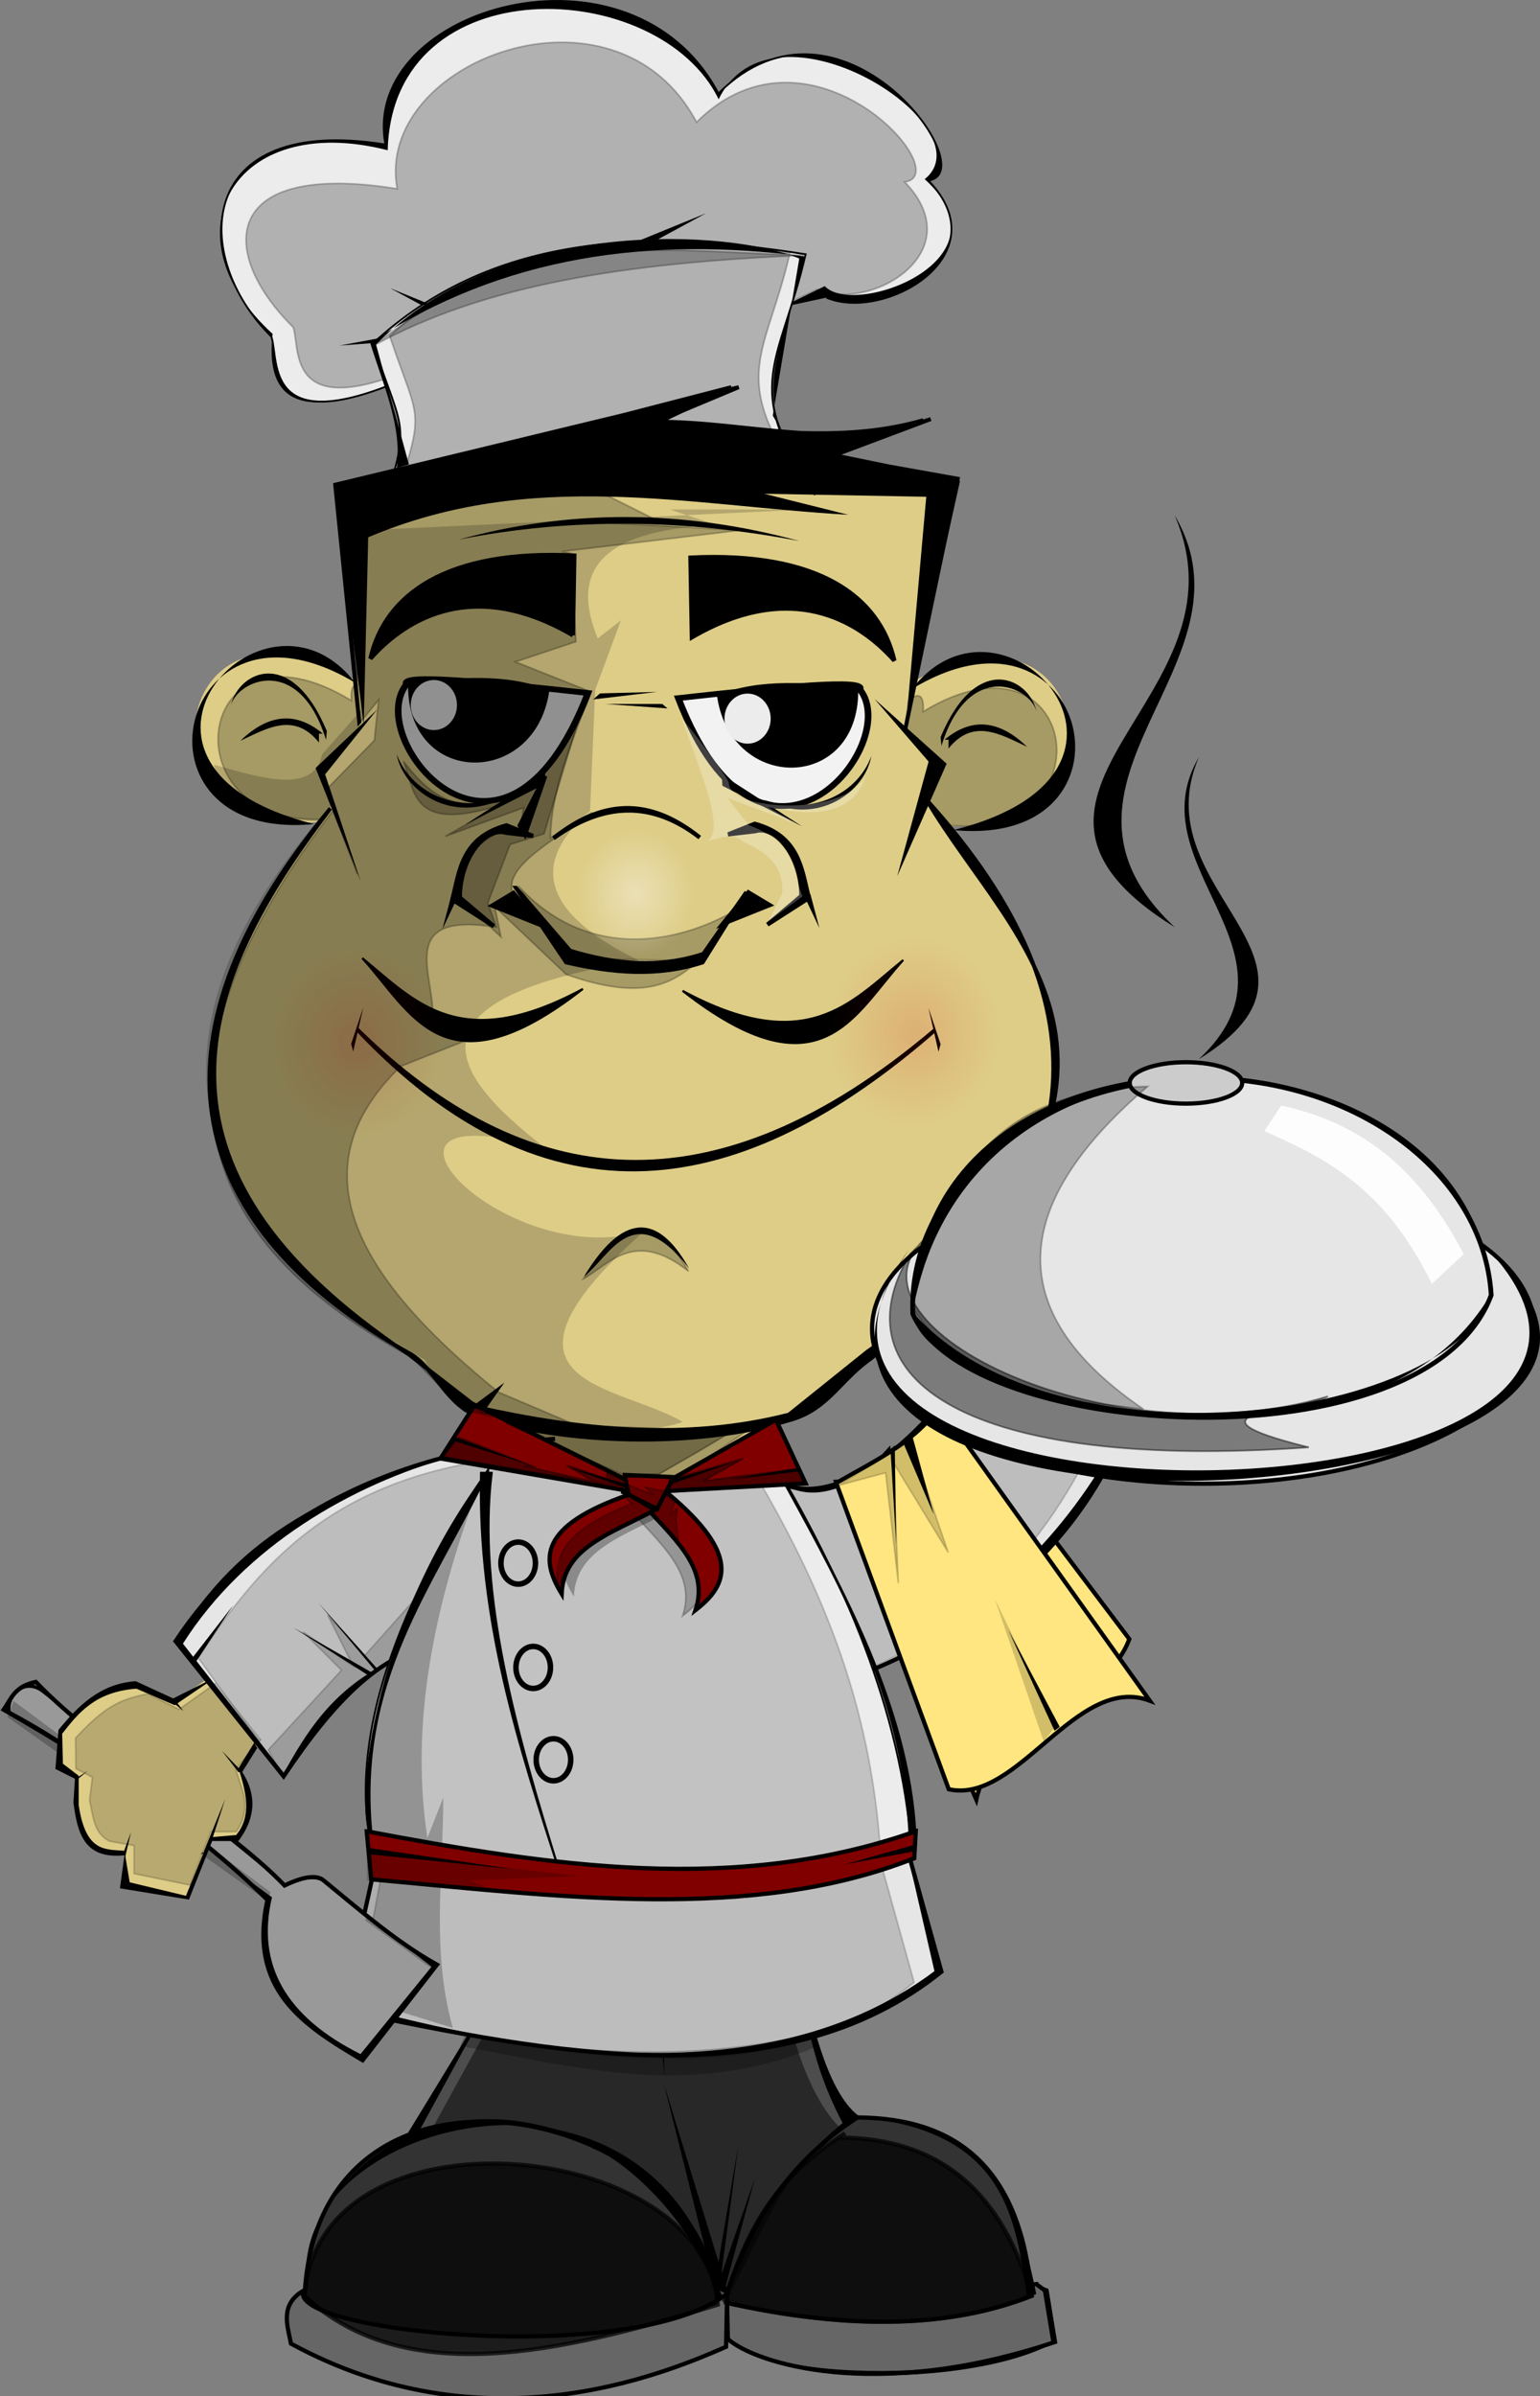 <?xml version="1.0" encoding="UTF-8" standalone="no"?>
<!-- Created with Inkscape (http://www.inkscape.org/) -->

<svg
   xmlns:dc="http://purl.org/dc/elements/1.1/"
   xmlns:cc="http://creativecommons.org/ns#"
   xmlns:rdf="http://www.w3.org/1999/02/22-rdf-syntax-ns#"
   xmlns:svg="http://www.w3.org/2000/svg"
   xmlns="http://www.w3.org/2000/svg"
   xmlns:xlink="http://www.w3.org/1999/xlink"
   xmlns:sodipodi="http://sodipodi.sourceforge.net/DTD/sodipodi-0.dtd"
   xmlns:inkscape="http://www.inkscape.org/namespaces/inkscape"
   width="385.858"
   height="600"
   id="svg9457"
   version="1.1"
   inkscape:version="0.48.3.1 r9886"
   sodipodi:docname="cocinero_chef.svg">
  <rect width="100%" height="100%" fill="#808080" stroke="none"/>
  <defs
     id="defs9459">
    <inkscape:perspective
       sodipodi:type="inkscape:persp3d"
       inkscape:vp_x="0 : 240 : 1"
       inkscape:vp_y="0 : 1000 : 0"
       inkscape:vp_z="640 : 240 : 1"
       inkscape:persp3d-origin="320 : 160 : 1"
       id="perspective9465" />
    <inkscape:perspective
       id="perspective9484"
       inkscape:persp3d-origin="0.5 : 0.33333333 : 1"
       inkscape:vp_z="1 : 0.5 : 1"
       inkscape:vp_y="0 : 1000 : 0"
       inkscape:vp_x="0 : 0.5 : 1"
       sodipodi:type="inkscape:persp3d" />
    <radialGradient
       inkscape:collect="always"
       xlink:href="#linearGradient7852-5-9"
       id="radialGradient9088"
       gradientUnits="userSpaceOnUse"
       gradientTransform="matrix(1,0,0,1.099,0,-201.072)"
       cx="-99.769"
       cy="2035.851"
       fx="-99.769"
       fy="2035.851"
       r="20.356" />
    <linearGradient
       inkscape:collect="always"
       id="linearGradient7852-5-9">
      <stop
         style="stop-color:#d40000;stop-opacity:1;"
         offset="0"
         id="stop7854-2-0" />
      <stop
         style="stop-color:#d40000;stop-opacity:0;"
         offset="1"
         id="stop7856-6-0" />
    </linearGradient>
    <radialGradient
       inkscape:collect="always"
       xlink:href="#linearGradient7852-5"
       id="radialGradient9090"
       gradientUnits="userSpaceOnUse"
       gradientTransform="matrix(1,0,0,1.099,0,-201.072)"
       cx="-99.769"
       cy="2035.851"
       fx="-99.769"
       fy="2035.851"
       r="20.356" />
    <linearGradient
       inkscape:collect="always"
       id="linearGradient7852-5">
      <stop
         style="stop-color:#d40000;stop-opacity:1;"
         offset="0"
         id="stop7854-2" />
      <stop
         style="stop-color:#d40000;stop-opacity:0;"
         offset="1"
         id="stop7856-6" />
    </linearGradient>
    <radialGradient
       inkscape:collect="always"
       xlink:href="#linearGradient7972"
       id="radialGradient9092"
       gradientUnits="userSpaceOnUse"
       gradientTransform="matrix(1,0,0,1.099,0,-201.072)"
       cx="-99.769"
       cy="2035.851"
       fx="-99.769"
       fy="2035.851"
       r="20.356" />
    <linearGradient
       inkscape:collect="always"
       id="linearGradient7972">
      <stop
         style="stop-color:#ffffff;stop-opacity:1;"
         offset="0"
         id="stop7974" />
      <stop
         style="stop-color:#ffffff;stop-opacity:0;"
         offset="1"
         id="stop7976" />
    </linearGradient>
    <inkscape:perspective
       id="perspective10037"
       inkscape:persp3d-origin="0.5 : 0.33333333 : 1"
       inkscape:vp_z="1 : 0.5 : 1"
       inkscape:vp_y="0 : 1000 : 0"
       inkscape:vp_x="0 : 0.5 : 1"
       sodipodi:type="inkscape:persp3d" />
    <inkscape:perspective
       id="perspective3003"
       inkscape:persp3d-origin="0.5 : 0.33333333 : 1"
       inkscape:vp_z="1 : 0.5 : 1"
       inkscape:vp_y="0 : 1000 : 0"
       inkscape:vp_x="0 : 0.5 : 1"
       sodipodi:type="inkscape:persp3d" />
    <inkscape:perspective
       id="perspective3003-6"
       inkscape:persp3d-origin="0.5 : 0.33333333 : 1"
       inkscape:vp_z="1 : 0.5 : 1"
       inkscape:vp_y="0 : 1000 : 0"
       inkscape:vp_x="0 : 0.5 : 1"
       sodipodi:type="inkscape:persp3d" />
    <inkscape:perspective
       id="perspective3003-61"
       inkscape:persp3d-origin="0.5 : 0.33333333 : 1"
       inkscape:vp_z="1 : 0.5 : 1"
       inkscape:vp_y="0 : 1000 : 0"
       inkscape:vp_x="0 : 0.5 : 1"
       sodipodi:type="inkscape:persp3d" />
    <inkscape:perspective
       id="perspective3003-7"
       inkscape:persp3d-origin="0.5 : 0.33333333 : 1"
       inkscape:vp_z="1 : 0.5 : 1"
       inkscape:vp_y="0 : 1000 : 0"
       inkscape:vp_x="0 : 0.5 : 1"
       sodipodi:type="inkscape:persp3d" />
    <inkscape:perspective
       id="perspective3003-2"
       inkscape:persp3d-origin="0.5 : 0.33333333 : 1"
       inkscape:vp_z="1 : 0.5 : 1"
       inkscape:vp_y="0 : 1000 : 0"
       inkscape:vp_x="0 : 0.5 : 1"
       sodipodi:type="inkscape:persp3d" />
    <inkscape:perspective
       id="perspective3003-23"
       inkscape:persp3d-origin="0.5 : 0.33333333 : 1"
       inkscape:vp_z="1 : 0.5 : 1"
       inkscape:vp_y="0 : 1000 : 0"
       inkscape:vp_x="0 : 0.5 : 1"
       sodipodi:type="inkscape:persp3d" />
    <inkscape:perspective
       id="perspective4011"
       inkscape:persp3d-origin="0.5 : 0.33333333 : 1"
       inkscape:vp_z="1 : 0.5 : 1"
       inkscape:vp_y="0 : 1000 : 0"
       inkscape:vp_x="0 : 0.5 : 1"
       sodipodi:type="inkscape:persp3d" />
    <inkscape:perspective
       id="perspective4011-9"
       inkscape:persp3d-origin="0.5 : 0.33333333 : 1"
       inkscape:vp_z="1 : 0.5 : 1"
       inkscape:vp_y="0 : 1000 : 0"
       inkscape:vp_x="0 : 0.5 : 1"
       sodipodi:type="inkscape:persp3d" />
    <inkscape:perspective
       id="perspective4041"
       inkscape:persp3d-origin="0.5 : 0.33333333 : 1"
       inkscape:vp_z="1 : 0.5 : 1"
       inkscape:vp_y="0 : 1000 : 0"
       inkscape:vp_x="0 : 0.5 : 1"
       sodipodi:type="inkscape:persp3d" />
    <inkscape:perspective
       id="perspective4062"
       inkscape:persp3d-origin="0.5 : 0.33333333 : 1"
       inkscape:vp_z="1 : 0.5 : 1"
       inkscape:vp_y="0 : 1000 : 0"
       inkscape:vp_x="0 : 0.5 : 1"
       sodipodi:type="inkscape:persp3d" />
    <inkscape:perspective
       id="perspective4084"
       inkscape:persp3d-origin="0.5 : 0.33333333 : 1"
       inkscape:vp_z="1 : 0.5 : 1"
       inkscape:vp_y="0 : 1000 : 0"
       inkscape:vp_x="0 : 0.5 : 1"
       sodipodi:type="inkscape:persp3d" />
  </defs>
  <sodipodi:namedview
     id="base"
     pagecolor="#ffffff"
     bordercolor="#666666"
     borderopacity="1.0"
     inkscape:pageopacity="0.0"
     inkscape:pageshadow="2"
     inkscape:zoom="0.5478135"
     inkscape:cx="288.30726"
     inkscape:cy="124.26622"
     inkscape:current-layer="layer1"
     inkscape:document-units="px"
     showgrid="false"
     inkscape:window-width="1022"
     inkscape:window-height="670"
     inkscape:window-x="0"
     inkscape:window-y="48"
     inkscape:window-maximized="0"
     inkscape:snap-bbox="true"
     fit-margin-top="0"
     fit-margin-left="0"
     fit-margin-right="0"
     fit-margin-bottom="0" />
  <g
     id="layer1"
     inkscape:label="Layer 1"
     inkscape:groupmode="layer"
     transform="translate(-47.071,140)">
    <path
       style="fill:#ffe680;stroke:#000000;stroke-width:1.058px;stroke-linecap:butt;stroke-linejoin:miter;stroke-opacity:1"
       d="m 288.224,215.053 41.805,55.353 c -6.111,16.667 -34.208,21.017 -38.342,40.195 l -35.104,-79.557 c 11.292,-0.487 22.008,-11.056 31.641,-15.991 z"
       id="path6368-1-3"
       sodipodi:nodetypes="ccccc"
       inkscape:connector-curvature="0" />
    <g
       transform="matrix(-1.058,0,0,1.058,-1061.854,-2190.156)"
       id="g8640">
      <g
         transform="translate(-287.994,63.788)"
         id="g12690-0-1">
        <path
           style="fill:#666666;stroke:#000000;stroke-width:1px;stroke-linecap:butt;stroke-linejoin:miter;stroke-opacity:1"
           d="m -1005.545,2414.556 -2.488,1.777 -1.955,11.906 c 42.612,14.245 71.128,4.99 77.478,-0.711 l 0.178,-8.53 -73.213,-4.442 z"
           id="path4603-1-1-9"
           sodipodi:nodetypes="cccccc"
           inkscape:connector-curvature="0" />
        <path
           style="color:#000000;fill:#4d4d4d;fill-opacity:1;fill-rule:nonzero;stroke:#000000;stroke-width:0.85px;stroke-linecap:butt;stroke-linejoin:miter;stroke-miterlimit:4;stroke-opacity:1;stroke-dasharray:none;stroke-dashoffset:0;marker:none;visibility:visible;display:inline;overflow:visible;enable-background:accumulate"
           d="m -952.69,2304.453 3.377,36.58 c -3.62,11.389 -2.145,21.367 -12.912,33.948 16.102,12.097 24.007,27.707 30.861,43.767 l 3.732,-7.979 c 6.313,-24.429 41.062,-42.457 70.819,-31.281 l -16.812,-27.558 c -4.266,-17.736 0.296,-31.238 1.973,-46.598 l -81.037,-0.879 z"
           id="path3832-3-1-7-1"
           sodipodi:nodetypes="ccccccccc"
           inkscape:connector-curvature="0" />
        <path
           style="color:#000000;fill:#000000;fill-opacity:1;fill-rule:nonzero;stroke:none;stroke-width:1px;marker:none;visibility:visible;display:inline;overflow:visible;enable-background:accumulate"
           d="m -873.247,2323.218 c -1.881,9.507 -0.659,19.014 -0.622,28.521 -0.536,-9.454 -3.297,-17.319 -0.888,-28.876 l 1.51,0.355 z"
           id="path4593-4-9-0"
           sodipodi:nodetypes="cccc"
           inkscape:connector-curvature="0" />
        <path
           style="color:#000000;fill:#333333;fill-opacity:1;fill-rule:nonzero;stroke:#000000;stroke-width:1px;stroke-linecap:butt;stroke-linejoin:miter;stroke-miterlimit:4;stroke-opacity:1;stroke-dasharray:none;stroke-dashoffset:0;marker:none;visibility:visible;display:inline;overflow:visible;enable-background:accumulate"
           d="m -931.579,2418.825 c -30.746,6.943 -54.448,5.758 -72.879,-1.508 2.571,-29.66 17.035,-42.039 41.215,-42.22 l 0,0 c 16.938,10.852 26.061,26.264 31.665,43.728 z"
           id="path4417-79-1-9"
           sodipodi:nodetypes="ccccc"
           inkscape:connector-curvature="0" />
        <path
           style="color:#000000;fill:#333333;stroke:#000000;stroke-width:1px;stroke-linecap:butt;stroke-linejoin:miter;stroke-miterlimit:4;stroke-opacity:1;stroke-dasharray:none;stroke-dashoffset:0;marker:none;visibility:visible;display:inline;overflow:visible;enable-background:accumulate"
           d="m -930.145,2419.394 c 37.848,11.677 74.216,19.856 97.87,-1.991 -2.955,-64.497 -94.397,-45.385 -97.87,1.991 z"
           id="path4419-8-9-0-4"
           sodipodi:nodetypes="ccc"
           inkscape:connector-curvature="0" />
        <path
           style="color:#000000;fill:#000000;fill-opacity:1;fill-rule:nonzero;stroke:none;stroke-width:1px;marker:none;visibility:visible;display:inline;overflow:visible;enable-background:accumulate"
           d="m -932.688,2417.044 15.282,-49.756 -12.084,48.335 -3.199,1.422 z"
           id="path4464-3-3-5"
           sodipodi:nodetypes="cccc"
           inkscape:connector-curvature="0" />
        <path
           style="color:#000000;fill:#000000;fill-opacity:1;fill-rule:nonzero;stroke:none;stroke-width:1px;marker:none;visibility:visible;display:inline;overflow:visible;enable-background:accumulate"
           d="m -917.004,2341.422 -0.503,24.126 2.01,-23.372 -1.508,-0.754 z"
           id="path4495-2-5-6"
           inkscape:connector-curvature="0" />
        <path
           style="color:#000000;fill:#000000;fill-opacity:1;fill-rule:nonzero;stroke:none;stroke-width:1px;marker:none;visibility:visible;display:inline;overflow:visible;enable-background:accumulate"
           d="m -931.454,2336.898 c 16.867,11.066 24.591,2.542 34.932,-0.377 -10.241,3.369 -19.563,8.866 -34.932,0.377 z"
           id="path4505-4-9-2"
           sodipodi:nodetypes="ccc"
           inkscape:connector-curvature="0" />
        <path
           style="color:#000000;fill:#000000;fill-opacity:1;fill-rule:nonzero;stroke:none;stroke-width:1px;marker:none;visibility:visible;display:inline;overflow:visible;enable-background:accumulate"
           d="m -962.364,2374.929 c -36.418,2.867 -38.255,24.552 -41.049,43.004 l -2.132,-1.066 c 4.58,-22.722 12.855,-42.153 43.181,-41.938 z"
           id="path4515-3-4-5"
           sodipodi:nodetypes="cccc"
           inkscape:connector-curvature="0" />
        <path
           style="color:#000000;fill:#000000;fill-opacity:1;fill-rule:nonzero;stroke:none;stroke-width:1px;marker:none;visibility:visible;display:inline;overflow:visible;enable-background:accumulate"
           d="m -1004.835,2414.556 -2.31,1.777 -1.955,11.906 c 15.688,9.28 83.964,11.655 78.722,-9.063 6.821,19.857 -58.483,21.536 -79.966,8.885 l 1.955,-12.439 3.554,-1.066 z"
           id="path4538-7-8-9"
           sodipodi:nodetypes="ccccccc"
           inkscape:connector-curvature="0" />
        <path
           style="color:#000000;fill:#666666;fill-opacity:1;fill-rule:nonzero;stroke:#000000;stroke-width:1px;stroke-linecap:butt;stroke-linejoin:miter;stroke-miterlimit:4;stroke-opacity:1;stroke-dasharray:none;stroke-dashoffset:0;marker:none;visibility:visible;display:inline;overflow:visible;enable-background:accumulate"
           d="m -932.333,2416.814 0.251,12.566 c 15.964,6.996 57.712,23.904 103.036,-0.754 0.74,-4.011 2.842,-9.214 -3.016,-12.565 4.536,9.805 -77.792,18.172 -100.272,0.754 z"
           id="path4548-1-4-1"
           sodipodi:nodetypes="ccccc"
           inkscape:connector-curvature="0" />
        <path
           style="color:#000000;fill:#000000;fill-opacity:1;fill-rule:nonzero;stroke:none;stroke-width:1px;marker:none;visibility:visible;display:inline;overflow:visible;enable-background:accumulate"
           d="m -963.785,2374.929 c 6.814,-4.646 11.204,-20.038 13.861,-34.474 -0.598,11.856 -3.55,24.632 -10.307,36.962 l -3.554,-2.488 z"
           id="path4550-2-6-7"
           sodipodi:nodetypes="cccc"
           inkscape:connector-curvature="0" />
        <path
           style="color:#000000;fill:#000000;fill-opacity:1;fill-rule:nonzero;stroke:none;stroke-width:1px;marker:none;visibility:visible;display:inline;overflow:visible;enable-background:accumulate"
           d="m -952.413,2322.685 2.754,17.681 -0.267,-17.903 -2.488,0.222 -10e-5,0 0,1e-4 z"
           id="path4573-20-9-7"
           sodipodi:nodetypes="cccccc"
           inkscape:connector-curvature="0" />
        <path
           style="color:#000000;fill:#000000;fill-opacity:1;fill-rule:nonzero;stroke:none;stroke-width:1px;marker:none;visibility:visible;display:inline;overflow:visible;enable-background:accumulate"
           d="m -859.475,2378.216 2.666,0.533 -17.059,-26.922 14.394,26.389 z"
           id="path4583-2-2-4"
           inkscape:connector-curvature="0" />
        <path
           style="color:#000000;fill:#000000;fill-opacity:1;fill-rule:nonzero;stroke:none;stroke-width:1px;marker:none;visibility:visible;display:inline;overflow:visible;enable-background:accumulate"
           d="m -931.799,2415.622 -7.108,-26.122 8.174,23.457 -1.066,2.666 z"
           id="path4615-1-9-1"
           inkscape:connector-curvature="0" />
        <path
           style="color:#000000;fill:#000000;fill-opacity:1;fill-rule:nonzero;stroke:none;stroke-width:1px;marker:none;visibility:visible;display:inline;overflow:visible;enable-background:accumulate"
           d="m -930.911,2412.601 -4.087,-30.92 4.976,29.143 -1.066,0.711 0.178,1.066 z"
           id="path4625-7-0-1"
           inkscape:connector-curvature="0" />
        <path
           style="color:#000000;fill:#000000;fill-opacity:1;fill-rule:nonzero;stroke:none;stroke-width:1px;marker:none;visibility:visible;display:inline;overflow:visible;enable-background:accumulate"
           d="m -930.911,2417.399 c 30.054,-66.435 99.837,-43.807 97.736,-1.422 7.822,-39.199 -81.429,-64.204 -97.736,1.422 z"
           id="path4635-5-3-9"
           sodipodi:nodetypes="ccc"
           inkscape:connector-curvature="0" />
      </g>
      <path
         style="opacity:0.485;fill:#000000;stroke:none"
         d="m -1246.735,2440.984 c 8.346,-8.574 12.987,-26.895 14.836,-41.965 l -3.203,4.189 c 1.851,-6.307 5.807,-22.866 3.061,-28.517 l 64.454,5.601 0.493,31.047 16.263,29.569 c -44.393,-5.845 -55.824,18.275 -69.979,39.918 -7.464,-13.428 -11.52,-27.282 -25.925,-39.842 z"
         id="path5129-7-1"
         sodipodi:nodetypes="ccccccccc"
         inkscape:connector-curvature="0" />
      <path
         id="path12507-6-3"
         d="m -1222.57,2375.079 19.192,4.265 -19.902,-0.711 0.711,-3.554 z"
         style="color:#000000;fill:#000000;fill-opacity:1;fill-rule:nonzero;stroke:none;stroke-width:1px;marker:none;visibility:visible;display:inline;overflow:visible;enable-background:accumulate"
         inkscape:connector-curvature="0" />
      <path
         style="opacity:0.73;color:#000000;fill:#000000;stroke:#000000;stroke-width:1px;stroke-linecap:butt;stroke-linejoin:miter;stroke-miterlimit:4;stroke-opacity:1;stroke-dasharray:none;stroke-dashoffset:0;marker:none;visibility:visible;display:inline;overflow:visible;enable-background:accumulate"
         d="m -1218.139,2483.182 c 37.848,11.677 74.216,19.856 97.87,-1.991 -2.955,-46.212 -94.397,-37.859 -97.87,1.991 z"
         id="path4419-8-9-0-0-7"
         sodipodi:nodetypes="ccc"
         inkscape:connector-curvature="0" />
      <path
         style="opacity:0.73;color:#000000;fill:#000000;fill-opacity:1;fill-rule:nonzero;stroke:#000000;stroke-width:1px;stroke-linecap:butt;stroke-linejoin:miter;stroke-miterlimit:4;stroke-opacity:1;stroke-dasharray:none;stroke-dashoffset:0;marker:none;visibility:visible;display:inline;overflow:visible;enable-background:accumulate"
         d="m -1219.574,2482.613 c -30.746,6.943 -54.448,5.758 -72.879,-1.508 6.843,-23.88 21.056,-37.264 45.235,-37.445 l -1.005,-1.005 c 16.938,10.852 23.045,22.494 28.649,39.958 z"
         id="path4417-79-1-3-4"
         sodipodi:nodetypes="ccccc"
         inkscape:connector-curvature="0" />
    </g>
    <path
       style="color:#000000;fill:#decd87;fill-opacity:1;fill-rule:nonzero;stroke:none;stroke-width:0.932px;marker:none;visibility:visible;display:inline;overflow:visible;enable-background:accumulate"
       d="m 173.331,217.867 38.339,24.056 33.076,-30.821 -71.415,6.766 z"
       id="path7509"
       inkscape:connector-curvature="0" />
    <path
       sodipodi:nodetypes="ccc"
       id="path3490-1-8-6-1-0-0-2-3-2-4"
       d="m 273.899,31.822 c 48.027,-29.238 58.135,40.15 7.294,34.819 -50.009,14.52 -5.667,-58.824 -7.294,-34.819 z"
       style="color:#000000;fill:#decd87;fill-opacity:1;fill-rule:nonzero;stroke:none;stroke-width:0.932px;marker:none;visibility:visible;display:inline;overflow:visible;enable-background:accumulate"
       inkscape:connector-curvature="0" />
    <path
       sodipodi:nodetypes="ccc"
       id="path3490-1-8-6-1-0-0-2-3-2-0-4"
       d="m 278.376,38.18 c 39.207,-23.868 47.459,32.777 5.954,28.424 -40.825,11.853 -4.627,-48.021 -5.954,-28.424 z"
       style="opacity:0.253;color:#000000;fill:#000000;fill-opacity:1;fill-rule:nonzero;stroke:#000000;stroke-width:0.42;stroke-linecap:butt;stroke-linejoin:miter;stroke-miterlimit:4;stroke-opacity:1;stroke-dasharray:none;stroke-dashoffset:0;marker:none;visibility:visible;display:inline;overflow:visible;enable-background:accumulate"
       inkscape:connector-curvature="0" />
    <path
       sodipodi:nodetypes="ccc"
       id="path3490-1-8-6-1-0-0-2-3-2"
       d="M 136.976,30.816 C 88.948,1.578 78.841,70.966 129.682,65.635 c 50.009,14.52 5.667,-58.824 7.294,-34.819 z"
       style="color:#000000;fill:#decd87;fill-opacity:1;fill-rule:nonzero;stroke:none;stroke-width:0.932px;marker:none;visibility:visible;display:inline;overflow:visible;enable-background:accumulate"
       inkscape:connector-curvature="0" />
    <path
       sodipodi:nodetypes="ccc"
       id="path3490-1-8-6-1-0-0-2-3-2-0"
       d="M 135.108,35.406 C 95.901,11.538 87.972,67.537 128.831,65.121 169.657,76.974 133.781,15.809 135.108,35.406 z"
       style="opacity:0.253;color:#000000;fill:#000000;fill-opacity:1;fill-rule:nonzero;stroke:#000000;stroke-width:0.42;stroke-linecap:butt;stroke-linejoin:miter;stroke-miterlimit:4;stroke-opacity:1;stroke-dasharray:none;stroke-dashoffset:0;marker:none;visibility:visible;display:inline;overflow:visible;enable-background:accumulate"
       inkscape:connector-curvature="0" />
    <path
       style="color:#000000;fill:#decd87;fill-opacity:1;fill-rule:nonzero;stroke:none;stroke-width:0.932px;marker:none;visibility:visible;display:inline;overflow:visible;enable-background:accumulate"
       d="m 133.113,69.399 -4.886,-16.538 9.021,-10.336 c -1.23,-17.928 -0.789,-36.691 -1.128,-55.065 47.364,-8.99 96.707,-5.451 145.461,-5.638 l -8.224,62.311 8.224,5.346 -6.39,19.545"
       id="path7207"
       sodipodi:nodetypes="cccccccc"
       inkscape:connector-curvature="0" />
    <path
       style="color:#000000;fill:#decd87;fill-opacity:1;fill-rule:nonzero;stroke:none;stroke-width:0.932px;marker:none;visibility:visible;display:inline;overflow:visible;enable-background:accumulate"
       d="M 129.861,62.405 C 80.59,121.89 94.33,167.873 149.928,199.015 c 6.305,3.744 8.985,13.001 17.349,15.75 20.392,6.703 53.866,8.215 78.418,0.58 9.043,-2.812 12.029,-9.984 19.714,-15.267 C 346.955,127.499 301.476,97.811 279.229,60.278 253.173,-52.018 133.029,20.656 129.861,62.405 z"
       id="path4021-3-7"
       sodipodi:nodetypes="ccssccc"
       inkscape:connector-curvature="0" />
    <path
       style="color:#000000;fill:#e6e6e6;fill-opacity:1;fill-rule:nonzero;stroke:#000000;stroke-width:1.058px;stroke-linecap:butt;stroke-linejoin:miter;stroke-miterlimit:4;stroke-opacity:1;stroke-dasharray:none;stroke-dashoffset:0;marker:none;visibility:visible;display:inline;overflow:visible;enable-background:accumulate"
       d="m 241.531,285.919 c 45.7,-11.123 73.269,-36.798 85.997,-64.912 l -32.016,-29.184 c -9.207,19.849 -34.095,45.894 -51.085,40.194"
       id="path5387-7-7"
       sodipodi:nodetypes="cccc"
       inkscape:connector-curvature="0" />
    <path
       style="color:#000000;fill:#ececec;fill-opacity:1;fill-rule:nonzero;stroke:#000000;stroke-width:0.451;stroke-linecap:butt;stroke-linejoin:miter;stroke-miterlimit:4;stroke-opacity:1;stroke-dasharray:none;stroke-dashoffset:0;marker:none;visibility:visible;display:inline;overflow:visible;enable-background:accumulate"
       d="m 151.902,-46.683 c -39.234,18.26 -34.786,-3.056 -36.835,-9.021 -20.237,-19.954 -19.325,-55.813 28.566,-48.111 -6.402,-34.256 61.614,-54.012 83.443,-12.78 30.636,-30.599 66.977,19.873 52.622,21.8 18.185,18.892 -11.193,35.493 -25.559,29.318"
       id="path5385-4-5"
       sodipodi:nodetypes="cccccc"
       inkscape:connector-curvature="0" />
    <path
       style="color:#000000;fill:#000000;fill-opacity:1;fill-rule:nonzero;stroke:none;stroke-width:1.111px;marker:none;visibility:visible;display:inline;overflow:visible;enable-background:accumulate"
       d="m 151.902,-46.683 c -39.234,18.26 -34.786,-3.056 -36.835,-9.021 -20.237,-19.954 -19.325,-55.813 28.566,-48.111 -6.402,-34.256 61.614,-54.012 83.443,-12.78 30.636,-30.599 66.977,19.873 52.622,21.8 18.185,18.892 -11.193,35.493 -25.559,29.318 l -11.321,2.433 10.897,-5.316 c 7.496,8.027 47.198,-6.729 25.05,-26.777 16.143,-13.069 -38.108,-48.019 -51.628,-20 -14.928,-30.785 -81.71,-33.462 -82.923,12.757 -38.871,-9.938 -55.907,21.38 -28.837,45.98 -2.808,24.412 18.024,18.027 36.526,9.716 z"
       id="path5385-3"
       sodipodi:nodetypes="ccccccccccccc"
       inkscape:connector-curvature="0" />
    <path
       style="opacity:0.253;color:#000000;fill:#000000;fill-opacity:1;fill-rule:nonzero;stroke:#000000;stroke-width:0.42;stroke-linecap:butt;stroke-linejoin:miter;stroke-miterlimit:4;stroke-opacity:1;stroke-dasharray:none;stroke-dashoffset:0;marker:none;visibility:visible;display:inline;overflow:visible;enable-background:accumulate"
       d="m 154.817,-49.655 c -36.518,16.997 -32.378,-2.844 -34.285,-8.396 -18.837,-18.573 -18.519,-41.849 26.057,-34.681 -5.959,-31.885 54.692,-55.057 75.009,-16.679 28.515,-28.481 65.531,13.182 52.169,14.976 16.926,17.584 -8.539,32.66 -21.911,26.913 l -8.238,3.864"
       id="path5385-4-5-8"
       sodipodi:nodetypes="cccccc"
       inkscape:connector-curvature="0" />
    <path
       style="color:#000000;fill:#ececec;fill-opacity:1;fill-rule:nonzero;stroke:#000000;stroke-width:0.451;stroke-linecap:butt;stroke-linejoin:miter;stroke-miterlimit:4;stroke-opacity:1;stroke-dasharray:none;stroke-dashoffset:0;marker:none;visibility:visible;display:inline;overflow:visible;enable-background:accumulate"
       d="m 141.555,-8.293 c 8.803,-26.864 6.978,-21.657 -1.063,-45.714 29.527,-27.297 67.645,-28.826 108.438,-22.325 -6.318,27.287 -16.313,32.812 2.215,60.099 l 1.081,-0.572 -70.166,-4.252 -40.505,12.765 z"
       id="path5383-8"
       sodipodi:nodetypes="cccc"
       inkscape:connector-curvature="0" />
    <path
       style="color:#000000;fill:#e6e6e6;fill-opacity:1;fill-rule:nonzero;stroke:#000000;stroke-width:1.058px;stroke-linecap:butt;stroke-linejoin:miter;stroke-miterlimit:4;stroke-opacity:1;stroke-dasharray:none;stroke-dashoffset:0;marker:none;visibility:visible;display:inline;overflow:visible;enable-background:accumulate"
       d="m 142.087,322.337 -9.037,40.93 c 52.298,11.025 110.087,22.414 149.9,-9.568 l -9.037,-32.425"
       id="path5835-7"
       sodipodi:nodetypes="cccc"
       inkscape:connector-curvature="0" />
    <path
       style="opacity:0.176;color:#000000;fill:#000000;fill-opacity:1;fill-rule:nonzero;stroke:#000000;stroke-width:0.42;stroke-linecap:butt;stroke-linejoin:miter;stroke-miterlimit:4;stroke-opacity:1;stroke-dasharray:none;stroke-dashoffset:0;marker:none;visibility:visible;display:inline;overflow:visible;enable-background:accumulate"
       d="m 143.15,326.779 -7.027,36.945 c 49.367,10.407 102.413,22.849 139.995,-7.34 l -8.53,-30.608"
       id="path5835-7-4"
       sodipodi:nodetypes="cccc"
       inkscape:connector-curvature="0" />
    <path
       style="color:#000000;fill:#000000;fill-opacity:1;fill-rule:nonzero;stroke:none;stroke-width:1px;marker:none;visibility:visible;display:inline;overflow:visible;enable-background:accumulate"
       d="m 142.087,322.337 -9.037,40.93 c 52.298,11.025 110.087,22.414 149.9,-9.568 l -9.037,-32.425 -0.226,-0.418 7.517,32.701 c -46.342,34.768 -114.638,16.553 -146.777,8.457 l 7.658,-39.676 z"
       id="path5835-7-2"
       sodipodi:nodetypes="cccccccc"
       inkscape:connector-curvature="0" />
    <path
       style="fill:#000000;stroke:#000000;stroke-width:1.058px;stroke-linecap:butt;stroke-linejoin:miter;stroke-opacity:1"
       d="m 180.625,69.315 -6.644,-2.658 c -11.216,3.048 -11.775,11.436 -13.555,18.605 l 10.365,6.644 -8.505,-7.176 c 0.03,-10.216 6.672,-17.784 11.561,-16.212 l 6.777,0.797 z"
       id="path3896-7"
       sodipodi:nodetypes="ccccccc"
       inkscape:connector-curvature="0" />
    <path
       style="color:#000000;fill:#000000;fill-opacity:1;fill-rule:nonzero;stroke:#000000;stroke-width:0.986px;stroke-linecap:butt;stroke-linejoin:miter;stroke-miterlimit:4;stroke-opacity:1;stroke-dasharray:none;stroke-dashoffset:0;marker:none;visibility:visible;display:inline;overflow:visible;enable-background:accumulate"
       d="m 176.337,82.302 12.586,18.676 c 11.4,2.629 22.8,3.709 34.199,0 l 10.96,-17.607 -10.801,15.468 c -11.122,3.678 -22.244,2.595 -33.366,-0.795 l -13.578,-15.742 z"
       id="path3898-6"
       sodipodi:nodetypes="ccccccc"
       inkscape:connector-curvature="0" />
    <path
       style="fill:#000000;stroke:#000000;stroke-width:1.058px;stroke-linecap:butt;stroke-linejoin:miter;stroke-opacity:1"
       d="m 229.529,68.916 6.644,-2.658 c 11.216,3.048 11.775,11.436 13.555,18.605 l -10.365,6.644 8.505,-7.176 c -0.03,-10.216 -6.672,-17.784 -11.561,-16.212 l -6.777,0.797 z"
       id="path3896-2-4"
       sodipodi:nodetypes="ccccccc"
       inkscape:connector-curvature="0" />
    <path
       style="color:#000000;fill:#000000;fill-opacity:1;fill-rule:nonzero;stroke:none;stroke-width:1.317px;marker:none;visibility:visible;display:inline;overflow:visible;enable-background:accumulate"
       d="m 141.555,37.687 -15.415,14.618 11.3,28.401 -8.908,-26.806 13.023,-16.212 z"
       id="path3989-3"
       sodipodi:nodetypes="ccccc"
       inkscape:connector-curvature="0" />
    <path
       style="color:#000000;fill:#000000;fill-opacity:1;fill-rule:nonzero;stroke:none;stroke-width:1.317px;marker:none;visibility:visible;display:inline;overflow:visible;enable-background:accumulate"
       d="M 266.181,35.009 284.254,51.221 271.891,79.356 279.735,50.69 266.181,35.009 z"
       id="path3989-7-0"
       sodipodi:nodetypes="ccccc"
       inkscape:connector-curvature="0" />
    <path
       style="opacity:0.176;color:#000000;fill:#000000;fill-opacity:1;fill-rule:nonzero;stroke:#000000;stroke-width:0.42;stroke-linecap:butt;stroke-linejoin:miter;stroke-miterlimit:4;stroke-opacity:1;stroke-dasharray:none;stroke-dashoffset:0;marker:none;visibility:visible;display:inline;overflow:visible;enable-background:accumulate"
       d="m 241.531,285.919 c 45.7,-11.123 68.382,-39.805 81.111,-67.919 l -27.13,-26.177 c -9.207,19.849 -34.095,45.894 -51.085,40.194"
       id="path5387-7-7-5"
       sodipodi:nodetypes="cccc"
       inkscape:connector-curvature="0" />
    <path
       style="color:#000000;fill:#000000;fill-opacity:1;fill-rule:nonzero;stroke:#000000;stroke-width:0.986px;stroke-linecap:butt;stroke-linejoin:miter;stroke-miterlimit:4;stroke-opacity:1;stroke-dasharray:none;stroke-dashoffset:0;marker:none;visibility:visible;display:inline;overflow:visible;enable-background:accumulate"
       d="M 129.861,62.405 C 80.59,121.89 94.33,167.873 149.928,199.015 c 6.305,3.744 8.985,13.001 17.349,15.75 20.392,6.703 53.866,8.215 78.418,0.58 9.043,-2.812 12.029,-9.984 19.714,-15.267 81.546,-72.579 36.068,-102.268 13.821,-139.8 47.239,52.074 41.366,99.348 -14.884,138.205 l -19.587,15.722 c -25.684,6.608 -52.495,3.92 -78.178,-1.848 L 149.529,199.148 C 78.753,152.135 96.777,105.689 129.861,62.405 z"
       id="path4021-3"
       sodipodi:nodetypes="ccssccccccc"
       inkscape:connector-curvature="0" />
    <path
       style="color:#000000;fill:#000000;fill-opacity:1;fill-rule:nonzero;stroke:#000000;stroke-width:0.986px;stroke-linecap:butt;stroke-linejoin:miter;stroke-miterlimit:4;stroke-opacity:1;stroke-dasharray:none;stroke-dashoffset:0;marker:none;visibility:visible;display:inline;overflow:visible;enable-background:accumulate"
       d="m 136.476,117.657 c 48.237,51.055 96.473,42.361 144.71,0.376 -55.146,46.648 -102.583,41.111 -144.71,-0.376 z"
       id="path4052-0"
       sodipodi:nodetypes="ccc"
       inkscape:connector-curvature="0" />
    <path
       style="color:#000000;fill:#000000;fill-opacity:1;fill-rule:nonzero;stroke:#000000;stroke-width:0.986px;stroke-linecap:butt;stroke-linejoin:miter;stroke-miterlimit:4;stroke-opacity:1;stroke-dasharray:none;stroke-dashoffset:0;marker:none;visibility:visible;display:inline;overflow:visible;enable-background:accumulate"
       d="m 137.072,40.766 -6.014,-59.387 101.109,-24.432 -20.673,8.645 c 22.928,-0.048 45.856,7.419 68.784,-0.658 l -24.807,9.303 31.573,5.638 -13.155,62.77 12.78,-62.394 -31.197,-6.39 22.928,-8.645 c -22.803,6.581 -45.605,1.101 -68.408,1.504 l 20.297,-9.773 -98.854,25.559 5.638,58.26 z"
       id="path4062-9"
       sodipodi:nodetypes="ccccccccccccccc"
       inkscape:connector-curvature="0" />
    <g
       id="g4232-2"
       transform="matrix(1.058,0,0,1.058,881.293,-1978.779)">
      <g
         transform="matrix(-1.047,0,0,1.178,-857.646,1677.748)"
         id="g3663-7-9-04-8-6-9-9-5">
        <path
           style="color:#000000;fill:#000000;fill-opacity:1;fill-rule:nonzero;stroke:none;stroke-width:1px;marker:none;visibility:visible;display:inline;overflow:visible;enable-background:accumulate"
           d="m -272.417,189.495 c -40.124,-21.432 -53.494,32.181 -9.298,28.398 -52.567,-11.677 -11.38,-52.251 9.298,-28.398 z"
           id="path3490-1-8-6-1-0-0-2-4"
           sodipodi:nodetypes="ccc"
           inkscape:connector-curvature="0" />
        <path
           style="color:#000000;fill:#000000;fill-opacity:1;fill-rule:nonzero;stroke:none;stroke-width:1px;marker:none;visibility:visible;display:inline;overflow:visible;enable-background:accumulate"
           d="m -278.813,199.203 c -8.178,-17.358 -20.129,-11.741 -21.68,-5.153 1.473,-5.067 15.417,-10.514 21.502,6.93 l 0.178,-1.777 z"
           id="path3643-1-4-7-0-8-2-2-0"
           sodipodi:nodetypes="cccc"
           inkscape:connector-curvature="0" />
        <path
           style="color:#000000;fill:#000000;fill-opacity:1;fill-rule:nonzero;stroke:none;stroke-width:1px;marker:none;visibility:visible;display:inline;overflow:visible;enable-background:accumulate"
           d="m -279.702,199.736 c -6.22,-4.614 -12.439,-3.914 -18.659,1.422 6.062,-2.519 12.166,-5.829 17.77,0.355 l 0,-1.777 0.889,0 z"
           id="path3653-5-8-60-2-5-4-8-5"
           sodipodi:nodetypes="ccccc"
           inkscape:connector-curvature="0" />
      </g>
    </g>
    <g
       id="g4232-9-9"
       transform="matrix(-1.058,0,0,1.058,-469.581,-1980.283)">
      <g
         transform="matrix(-1.047,0,0,1.178,-857.646,1677.748)"
         id="g3663-7-9-04-8-6-9-9-7-4">
        <path
           style="color:#000000;fill:#000000;fill-opacity:1;fill-rule:nonzero;stroke:none;stroke-width:1px;marker:none;visibility:visible;display:inline;overflow:visible;enable-background:accumulate"
           d="m -272.417,189.495 c -40.124,-21.432 -53.494,32.181 -9.298,28.398 -52.567,-11.677 -11.38,-52.251 9.298,-28.398 z"
           id="path3490-1-8-6-1-0-0-2-3-6"
           sodipodi:nodetypes="ccc"
           inkscape:connector-curvature="0" />
        <path
           style="color:#000000;fill:#000000;fill-opacity:1;fill-rule:nonzero;stroke:none;stroke-width:1px;marker:none;visibility:visible;display:inline;overflow:visible;enable-background:accumulate"
           d="m -278.813,199.203 c -8.178,-17.358 -20.129,-11.741 -21.68,-5.153 1.473,-5.067 15.417,-10.514 21.502,6.93 l 0.178,-1.777 z"
           id="path3643-1-4-7-0-8-2-2-6-9"
           sodipodi:nodetypes="cccc"
           inkscape:connector-curvature="0" />
        <path
           style="color:#000000;fill:#000000;fill-opacity:1;fill-rule:nonzero;stroke:none;stroke-width:1px;marker:none;visibility:visible;display:inline;overflow:visible;enable-background:accumulate"
           d="m -279.702,199.736 c -6.22,-4.614 -12.439,-3.914 -18.659,1.422 6.062,-2.519 12.166,-5.829 17.77,0.355 l 0,-1.777 0.889,0 z"
           id="path3653-5-8-60-2-5-4-8-1-2"
           sodipodi:nodetypes="ccccc"
           inkscape:connector-curvature="0" />
      </g>
    </g>
    <path
       style="color:#000000;fill:#000000;fill-opacity:1;fill-rule:nonzero;stroke:#000000;stroke-width:1.058px;stroke-linecap:butt;stroke-linejoin:miter;stroke-miterlimit:4;stroke-opacity:1;stroke-dasharray:none;stroke-dashoffset:0;marker:none;visibility:visible;display:inline;overflow:visible;enable-background:accumulate"
       d="m 177.29,66.701 6.39,-12.404 -5.074,14.659 -1.316,-2.255 z"
       id="path4272-2"
       inkscape:connector-curvature="0" />
    <path
       style="fill:#000000;stroke:#000000;stroke-width:1.058px;stroke-linecap:butt;stroke-linejoin:miter;stroke-opacity:1"
       d="m 185.747,69.895 c 13.415,-10.724 25.218,-9.326 36.647,-0.188 -12.019,-9.288 -24.132,-8.815 -36.647,0.188 z"
       id="path4308-4"
       sodipodi:nodetypes="ccc"
       inkscape:connector-curvature="0" />
    <path
       style="fill:#000000;stroke:#000000;stroke-width:1.058px;stroke-linecap:butt;stroke-linejoin:miter;stroke-opacity:1"
       d="m 190.623,19.075 0.355,-19.966 C 158.899,-2.465 143.547,8.893 139.883,24.908 c 9.155,-10.298 26.046,-20.219 50.74,-5.833 z"
       id="path4316-7"
       sodipodi:nodetypes="cccc"
       inkscape:connector-curvature="0" />
    <path
       style="fill:#000000;stroke:#000000;stroke-width:1.058px;stroke-linecap:butt;stroke-linejoin:miter;stroke-opacity:1"
       d="M 220.42,19.588 220.065,-0.378 C 252.144,-1.951 267.496,9.407 271.16,25.421 262.005,15.123 245.113,5.202 220.42,19.588 z"
       id="path4316-3-7"
       sodipodi:nodetypes="cccc"
       inkscape:connector-curvature="0" />
    <path
       style="fill:#000000;stroke:none"
       d="m 138.2,41.517 1.128,-46.984 c 40.829,-17.342 80.384,-7.925 120.278,-5.638 l -21.049,-5.262 40.594,0.752 -5.015,56.38 13.472,-60.327 -32.513,-6.578 24.056,-8.269 c -26.563,6.621 -45.127,0.537 -67.656,0.752 l 20.673,-9.397 -101.485,24.056 7.517,60.515 z"
       id="path4340-5"
       sodipodi:nodetypes="ccccccccccccc"
       inkscape:connector-curvature="0" />
    <g
       id="g6463-4"
       transform="matrix(0.624,-0.854,-0.854,-0.624,2387.2,1689.829)">
      <path
         sodipodi:nodetypes="cccccccc"
         id="path6430-8-8"
         d="m -229.067,2489.336 c 4.368,-2.345 6.73,-4.691 6.408,-7.037 -0.626,-11.148 -1.554,-22.346 -0.251,-33.173 l -28.649,0.88 c -1.6,16.361 -2.605,31.733 17.34,40.586 3.761,25.675 2.317,51.35 -0.503,77.026 3.07,0.035 5.844,1.254 9.801,-2.262 -3.94,-21.811 -0.704,-56.816 -4.147,-76.02 z"
         style="fill:#999999;stroke:#000000;stroke-width:1px;stroke-linecap:butt;stroke-linejoin:miter;stroke-opacity:1"
         inkscape:connector-curvature="0" />
      <path
         sodipodi:nodetypes="ccccccccccccccc"
         id="path6430-1"
         d="m -229.067,2489.336 c 4.368,-2.345 6.73,-4.691 6.408,-7.037 -0.626,-11.148 -1.554,-22.346 -0.251,-33.173 l -28.649,0.88 c -1.6,16.361 -2.605,31.733 17.34,40.586 2.1,25.677 3.849,52.684 -0.503,77.026 3.952,0.116 9.064,2.164 9.236,-4.021 -1.097,-24.544 -1.529,-49.089 -3.518,-73.633 1.636,24.209 2.001,48.419 2.89,72.628 0.199,5.065 -5.11,6.034 -7.916,3.518 3.624,-25.55 0.775,-50.471 0.942,-76.02 -15.132,-6.37 -20.888,-19.389 -17.592,-38.827 l 26.639,-1.382 1.005,33.047 c -0.962,3.447 -3.861,4.472 -6.031,6.408 z"
         style="fill:#000000;stroke:none"
         inkscape:connector-curvature="0" />
    </g>
    <path
       style="opacity:0.245;color:#000000;fill:#000000;fill-opacity:1;fill-rule:nonzero;stroke:none;stroke-width:0.397;marker:none;visibility:visible;display:inline;overflow:visible;enable-background:accumulate"
       d="m 114.286,336.149 0.532,-2.392 -64.319,-47.84 -1.595,3.987 65.382,46.246 z"
       id="path9280"
       inkscape:connector-curvature="0" />
    <path
       style="color:#000000;fill:#decd87;fill-opacity:1;fill-rule:nonzero;stroke:none;stroke-width:1px;marker:none;visibility:visible;display:inline;overflow:visible;enable-background:accumulate"
       d="m 114.093,294.437 -7.166,8.456 1.577,4.873 c 1.54,4.252 1.599,8.504 -1.433,12.756 l -7.166,0 -5.823,15.071 -15.81,-3.243 0,-7.905 -6.892,-1.216 C 66.772,320.929 66.738,316.016 65.703,311.675 l 0.811,-6.486 -4.662,-2.432 -0.101,-8.614 c 8.982,-9.78 13.467,-10.998 20.371,-12.466 l 8.82,4.361 10.436,-7.401"
       id="path5389-9"
       sodipodi:nodetypes="cccccccccccccccc"
       inkscape:connector-curvature="0" />
    <path
       style="fill:#000000;stroke:none"
       d="m 97.931,324.141 5.574,-13.682 -3.953,12.162 -2.23,1.622 0.608,-0.102 0,2.1e-4 z"
       id="path5391-3"
       sodipodi:nodetypes="cccccc"
       inkscape:connector-curvature="0" />
    <path
       style="fill:#000000;stroke:none"
       d="m 107.66,303.568 -4.966,-5.169 4.155,5.371 0.811,-0.203 z"
       id="path5393-6"
       inkscape:connector-curvature="0" />
    <path
       style="fill:#000000;stroke:none"
       d="m 90.73,285.408 2.293,3.01 -2.723,-2.221 0.43,-0.788 z"
       id="path5395-8"
       inkscape:connector-curvature="0" />
    <path
       style="color:#000000;fill:#000000;fill-opacity:1;fill-rule:nonzero;stroke:none;stroke-width:1px;marker:none;visibility:visible;display:inline;overflow:visible;enable-background:accumulate"
       d="m 78.034,323.799 1.86,-5.05 -1.462,6.246 -0.399,-1.196 z"
       id="path5748-02"
       sodipodi:nodetypes="cccc"
       inkscape:connector-curvature="0" />
    <path
       style="color:#000000;fill:#000000;fill-opacity:1;fill-rule:nonzero;stroke:none;stroke-width:1px;marker:none;visibility:visible;display:inline;overflow:visible;enable-background:accumulate"
       d="m 66.438,305.086 2.581,-1.663 -2.81,2.345 0.229,-0.682 z"
       id="path5748-0-1"
       sodipodi:nodetypes="cccc"
       inkscape:connector-curvature="0" />
    <path
       style="color:#000000;fill:#000000;fill-opacity:1;fill-rule:nonzero;stroke:none;stroke-width:1px;marker:none;visibility:visible;display:inline;overflow:visible;enable-background:accumulate"
       d="m 101.364,279.818 -10.524,7.141 -9.585,-4.135 c -10.463,0.81 -14.493,6.069 -18.606,11.276 l 0.188,7.517 3.947,3.007 0,7.33 c 1.775,12.006 6.791,11.048 11.464,11.464 l 1.316,7.893 14.095,3.383 6.014,-14.659 6.578,-0.564 c 4.019,-4.937 2.443,-10.806 0.564,-16.726 l 3.947,-6.39 0.752,1.316 -3.759,6.014 c 3.688,5.763 3.391,11.527 -0.94,17.29 l -6.578,0 -5.826,14.659 -17.29,-2.819 1.128,-8.269 c -10.339,1.054 -11.774,-5.858 -12.78,-13.155 l 0.376,-6.014 -4.886,-2.443 0.752,-9.773 c 4.983,-6.092 10.422,-11.558 19.357,-12.216 l 9.397,4.322 10.9,-5.45 z"
       id="path6394-0"
       sodipodi:nodetypes="cccccccccccccccccccccccccccc"
       inkscape:connector-curvature="0" />
    <path
       style="color:#000000;fill:#e6e6e6;fill-opacity:1;fill-rule:nonzero;stroke:#000000;stroke-width:1.058px;stroke-linecap:butt;stroke-linejoin:miter;stroke-miterlimit:4;stroke-opacity:1;stroke-dasharray:none;stroke-dashoffset:0;marker:none;visibility:visible;display:inline;overflow:visible;enable-background:accumulate"
       d="m 186.149,220.26 c -46.877,3.845 -78.118,24.898 -95.084,50.678 l 27.063,33.828 c 12.195,-18.167 25.176,-32.795 41.346,-33.076"
       id="path5387-5"
       sodipodi:nodetypes="cccc"
       inkscape:connector-curvature="0" />
    <path
       style="opacity:0.176;color:#000000;fill:#000000;fill-opacity:1;fill-rule:nonzero;stroke:#000000;stroke-width:0.42;stroke-linecap:butt;stroke-linejoin:miter;stroke-miterlimit:4;stroke-opacity:1;stroke-dasharray:none;stroke-dashoffset:0;marker:none;visibility:visible;display:inline;overflow:visible;enable-background:accumulate"
       d="m 179.759,224.394 c -46.877,3.845 -66.091,24.898 -83.056,50.678 l 21.425,29.694 c 12.195,-18.167 25.176,-32.795 41.346,-33.076"
       id="path5387-5-6"
       sodipodi:nodetypes="cccc"
       inkscape:connector-curvature="0" />
    <path
       style="color:#000000;fill:#ececec;fill-opacity:1;fill-rule:nonzero;stroke:#000000;stroke-width:0.451;stroke-linecap:butt;stroke-linejoin:miter;stroke-miterlimit:4;stroke-opacity:1;stroke-dasharray:none;stroke-dashoffset:0;marker:none;visibility:visible;display:inline;overflow:visible;enable-background:accumulate"
       d="m 171.06,225.538 c -17.116,24.403 -37.951,63.542 -30.982,96.754 41.044,9.135 83.11,15.972 135.313,0 -2.665,-33.785 -16.518,-66.638 -36.153,-99.009 -20.751,11.286 -44.5,6.585 -68.179,2.255 z"
       id="path5163-1"
       sodipodi:nodetypes="ccccc"
       inkscape:connector-curvature="0" />
    <path
       style="opacity:0.232;color:#000000;fill:#000000;fill-opacity:1;fill-rule:nonzero;stroke:#000000;stroke-width:0.42;stroke-linecap:butt;stroke-linejoin:miter;stroke-miterlimit:4;stroke-opacity:1;stroke-dasharray:none;stroke-dashoffset:0;marker:none;visibility:visible;display:inline;overflow:visible;enable-background:accumulate"
       d="m 211.158,235.382 c 18.515,15.443 14.889,23.095 6.943,29.226 3.662,-11.02 -5.976,-18.275 -14.399,-27.938 l 7.456,-1.288 z"
       id="path5359-3-1-8"
       sodipodi:nodetypes="cccc"
       inkscape:connector-curvature="0" />
    <path
       style="opacity:0.288;color:#000000;fill:#000000;fill-opacity:1;fill-rule:nonzero;stroke:none;stroke-width:0.42;marker:none;visibility:visible;display:inline;overflow:visible;enable-background:accumulate"
       d="m 207.733,234.912 c -22.795,7.854 -22.125,16.295 -16.877,24.85 0.494,-11.602 12.081,-14.958 23.389,-20.996 l -6.512,-3.854 z"
       id="path5359-0-5"
       sodipodi:nodetypes="cccc"
       inkscape:connector-curvature="0" />
    <path
       style="opacity:0.176;color:#000000;fill:#000000;fill-opacity:1;fill-rule:nonzero;stroke:#000000;stroke-width:0.42;stroke-linecap:butt;stroke-linejoin:miter;stroke-miterlimit:4;stroke-opacity:1;stroke-dasharray:none;stroke-dashoffset:0;marker:none;visibility:visible;display:inline;overflow:visible;enable-background:accumulate"
       d="m 171.06,225.538 c -17.116,24.403 -37.951,63.542 -30.982,96.754 41.044,9.135 75.217,14.844 127.42,-1.128 -2.665,-33.785 -13.511,-62.88 -33.146,-95.251 -20.751,11.286 -39.613,3.954 -63.293,-0.376 z"
       id="path5163-1-1"
       sodipodi:nodetypes="ccccc"
       inkscape:connector-curvature="0" />
    <path
       style="opacity:0.245;color:#000000;fill:#000000;fill-opacity:1;fill-rule:nonzero;stroke:none;stroke-width:0.397;marker:none;visibility:visible;display:inline;overflow:visible;enable-background:accumulate"
       d="m 166.379,233.824 c -10.401,28.492 -16.641,57.181 -12.226,86.378 l 3.987,-10.1 c -0.034,19.225 -3.038,38.449 2.392,57.674 l -13.191,-4.083 8.041,-10.672 -16.784,-12.14 2.265,-11.377 -0.532,-10.1 c -2.903,-24.224 4.165,-52.152 26.046,-85.581 z"
       id="path8847"
       sodipodi:nodetypes="cccccccccc"
       inkscape:connector-curvature="0" />
    <path
       style="color:#000000;fill:#800000;fill-opacity:1;fill-rule:nonzero;stroke:#000000;stroke-width:1.058px;stroke-linecap:butt;stroke-linejoin:miter;stroke-miterlimit:4;stroke-opacity:1;stroke-dasharray:none;stroke-dashoffset:0;marker:none;visibility:visible;display:inline;overflow:visible;enable-background:accumulate"
       d="m 214.398,233.926 c 18.515,15.443 14.889,23.095 6.943,29.226 3.662,-11.02 -5.976,-18.275 -14.399,-27.938 l 7.456,-1.288 z"
       id="path5359-3-1"
       sodipodi:nodetypes="cccc"
       inkscape:connector-curvature="0" />
    <path
       style="color:#000000;fill:#800000;fill-opacity:1;fill-rule:nonzero;stroke:#000000;stroke-width:1.058px;stroke-linecap:butt;stroke-linejoin:miter;stroke-miterlimit:4;stroke-opacity:1;stroke-dasharray:none;stroke-dashoffset:0;marker:none;visibility:visible;display:inline;overflow:visible;enable-background:accumulate"
       d="m 166.007,211.773 -8.571,13.422 54.817,9.435 -46.246,-22.857 z"
       id="path5324-0"
       sodipodi:nodetypes="cccc"
       inkscape:connector-curvature="0" />
    <path
       style="color:#000000;fill:#800000;fill-opacity:1;fill-rule:nonzero;stroke:#000000;stroke-width:1.058px;stroke-linecap:butt;stroke-linejoin:miter;stroke-miterlimit:4;stroke-opacity:1;stroke-dasharray:none;stroke-dashoffset:0;marker:none;visibility:visible;display:inline;overflow:visible;enable-background:accumulate"
       d="m 209.728,233.567 31.761,-18.073 7.442,15.947 -39.202,2.126 z"
       id="path5326-8"
       sodipodi:nodetypes="cccc"
       inkscape:connector-curvature="0" />
    <path
       style="color:#000000;fill:#800000;fill-opacity:1;fill-rule:nonzero;stroke:#000000;stroke-width:1.058px;stroke-linecap:butt;stroke-linejoin:miter;stroke-miterlimit:4;stroke-opacity:1;stroke-dasharray:none;stroke-dashoffset:0;marker:none;visibility:visible;display:inline;overflow:visible;enable-background:accumulate"
       d="m 203.615,229.314 0.797,4.385 -1.595,-0.266 8.904,4.385 4.12,-7.973 -12.226,-0.532 z"
       id="path5328-5"
       inkscape:connector-curvature="0" />
    <path
       style="color:#000000;fill:#800000;fill-opacity:1;fill-rule:nonzero;stroke:#000000;stroke-width:1.058px;stroke-linecap:butt;stroke-linejoin:miter;stroke-miterlimit:4;stroke-opacity:1;stroke-dasharray:none;stroke-dashoffset:0;marker:none;visibility:visible;display:inline;overflow:visible;enable-background:accumulate"
       d="m 204.678,234.231 c -22.795,7.854 -22.125,16.295 -16.877,24.85 0.494,-11.602 12.081,-14.958 23.389,-20.996 l -6.512,-3.854 z"
       id="path5359-0"
       sodipodi:nodetypes="cccc"
       inkscape:connector-curvature="0" />
    <path
       style="color:#000000;fill:#000000;fill-opacity:1;fill-rule:nonzero;stroke:none;stroke-width:1.111px;marker:none;visibility:visible;display:inline;overflow:visible;enable-background:accumulate"
       d="m 146.472,-22.778 c 1.416,-10.454 -3.424,-20.908 -6.644,-31.362 33.188,-21.901 69.989,-26.644 108.837,-21.661 -2.391,13.643 -12.712,31.141 -5.05,44.784 l -2.924,-4.917 6.644,-39.335 c -16.881,-7.163 -74.139,-10.869 -106.046,21.528 l 8.239,30.033 -3.056,0.93 z"
       id="path5403-6"
       sodipodi:nodetypes="ccccccccc"
       inkscape:connector-curvature="0" />
    <path
       style="color:#000000;fill:#000000;fill-opacity:1;fill-rule:nonzero;stroke:none;stroke-width:1.111px;marker:none;visibility:visible;display:inline;overflow:visible;enable-background:accumulate"
       d="m 203.416,232.57 -45.116,-7.907 2.791,-3.787 19.203,6.046 -19.402,-7.11 -3.455,5.714 45.648,7.708 0.332,-0.664 z"
       id="path5449-4"
       sodipodi:nodetypes="cccccccc"
       inkscape:connector-curvature="0" />
    <path
       style="color:#000000;fill:#000000;fill-opacity:1;fill-rule:nonzero;stroke:none;stroke-width:1.111px;marker:none;visibility:visible;display:inline;overflow:visible;enable-background:accumulate"
       d="m 203.947,231.573 -15.349,-4.452 15.415,5.448 -0.066,-0.997 z"
       id="path5459-6"
       sodipodi:nodetypes="cccc"
       inkscape:connector-curvature="0" />
    <path
       style="color:#000000;fill:#000000;fill-opacity:1;fill-rule:nonzero;stroke:none;stroke-width:1.111px;marker:none;visibility:visible;display:inline;overflow:visible;enable-background:accumulate"
       d="m 215.442,230.577 15.349,-4.452 -15.415,5.448 0.066,-0.997 z"
       id="path5459-4-2"
       sodipodi:nodetypes="cccc"
       inkscape:connector-curvature="0" />
    <path
       style="color:#000000;fill:#000000;fill-opacity:1;fill-rule:nonzero;stroke:none;stroke-width:1.111px;marker:none;visibility:visible;display:inline;overflow:visible;enable-background:accumulate"
       d="m 247.42,227.512 -17.47,2.932 17.675,-2.052 -0.205,-0.88 z"
       id="path5491-5"
       inkscape:connector-curvature="0" />
    <path
       style="fill:#000000;stroke:#000000;stroke-width:0.529px;stroke-linecap:butt;stroke-linejoin:miter;stroke-opacity:1"
       d="m 193.117,107.614 c -34.737,27.085 -42.884,5.824 -55.282,-7.708 13.148,10.691 24.357,24.365 55.282,7.708 z"
       id="path5501-86"
       sodipodi:nodetypes="ccc"
       inkscape:connector-curvature="0" />
    <path
       style="fill:#000000;stroke:#000000;stroke-width:0.529px;stroke-linecap:butt;stroke-linejoin:miter;stroke-opacity:1"
       d="m 218.1,108.092 c 34.737,27.085 42.884,5.824 55.282,-7.708 -13.148,10.691 -24.357,24.365 -55.282,7.708 z"
       id="path5501-8-2"
       sodipodi:nodetypes="ccc"
       inkscape:connector-curvature="0" />
    <path
       style="color:#000000;fill:#000000;fill-opacity:1;fill-rule:nonzero;stroke:#000000;stroke-width:0.529px;stroke-linecap:butt;stroke-linejoin:miter;stroke-miterlimit:4;stroke-opacity:1;stroke-dasharray:none;stroke-dashoffset:0;marker:none;visibility:visible;display:inline;overflow:visible;enable-background:accumulate"
       d="m 169.397,228.324 c -32.175,42.914 -33.811,93.686 -27.814,92.088 13.061,10.49 88.206,18.883 133.434,0.752 -0.941,-34.385 -16.071,-61.92 -31.197,-89.457 16.687,29.583 31.804,59.263 32.701,89.833 -41.227,6.179 -80.391,15.384 -136.065,0.376 -5.181,-40.836 15.496,-64.863 28.942,-93.591 z"
       id="path5547-8"
       sodipodi:nodetypes="ccccccc"
       inkscape:connector-curvature="0" />
    <path
       style="color:#000000;fill:#000000;fill-opacity:1;fill-rule:nonzero;stroke:none;stroke-width:1;marker:none;visibility:visible;display:inline;overflow:visible;enable-background:accumulate"
       d="m 183.814,92.703 -14.618,-5.847 6.644,-3.987 7.973,9.834 z"
       id="path5716-4"
       sodipodi:nodetypes="cccc"
       inkscape:connector-curvature="0" />
    <path
       style="color:#000000;fill:#000000;fill-opacity:1;fill-rule:nonzero;stroke:none;stroke-width:1;marker:none;visibility:visible;display:inline;overflow:visible;enable-background:accumulate"
       d="m 226.472,92.571 14.618,-5.847 -6.644,-3.987 -7.973,9.834 z"
       id="path5716-9-7"
       sodipodi:nodetypes="cccc"
       inkscape:connector-curvature="0" />
    <path
       style="color:#000000;fill:#000000;fill-opacity:1;fill-rule:nonzero;stroke:none;stroke-width:1px;marker:none;visibility:visible;display:inline;overflow:visible;enable-background:accumulate"
       d="m 139.421,279.536 -18.887,-12.028 19.545,11.182 -0.658,0.846 z"
       id="path5793-2"
       inkscape:connector-curvature="0" />
    <path
       style="color:#000000;fill:#000000;fill-opacity:1;fill-rule:nonzero;stroke:none;stroke-width:1px;marker:none;visibility:visible;display:inline;overflow:visible;enable-background:accumulate"
       d="m 140.831,278.033 -14.001,-16.726 14.941,16.726 -0.94,0 z"
       id="path5803-4"
       inkscape:connector-curvature="0" />
    <path
       style="color:#000000;fill:#000000;fill-opacity:1;fill-rule:nonzero;stroke:#000000;stroke-width:0.529px;stroke-linecap:butt;stroke-linejoin:miter;stroke-miterlimit:4;stroke-opacity:1;stroke-dasharray:none;stroke-dashoffset:0;marker:none;visibility:visible;display:inline;overflow:visible;enable-background:accumulate"
       d="m 167.602,228.783 c -0.882,37.03 9.503,68.426 19.668,99.933 -10.942,-35.069 -20.701,-69.742 -17.01,-99.933 l -2.658,0 z"
       id="path5858-0"
       sodipodi:nodetypes="cccc"
       inkscape:connector-curvature="0" />
    <path
       sodipodi:type="arc"
       style="color:#000000;fill:none;stroke:#000000;stroke-width:1.3;stroke-linecap:butt;stroke-linejoin:miter;stroke-miterlimit:4;stroke-opacity:1;stroke-dasharray:none;stroke-dashoffset:0;marker:none;visibility:visible;display:inline;overflow:visible;enable-background:accumulate"
       id="path5889-62"
       sodipodi:cx="-463.97803"
       sodipodi:cy="2149.1191"
       sodipodi:rx="4.0871291"
       sodipodi:ry="4.9756355"
       d="m -459.891,2149.119 c 0,2.748 -1.83,4.976 -4.087,4.976 -2.257,0 -4.087,-2.228 -4.087,-4.976 0,-2.748 1.83,-4.976 4.087,-4.976 2.257,0 4.087,2.228 4.087,4.976 z"
       transform="matrix(1.058,0,0,1.058,667.799,-2022.38)" />
    <path
       transform="matrix(1.058,0,0,1.058,671.558,-1996.257)"
       sodipodi:type="arc"
       style="color:#000000;fill:none;stroke:#000000;stroke-width:1.3;stroke-linecap:butt;stroke-linejoin:miter;stroke-miterlimit:4;stroke-opacity:1;stroke-dasharray:none;stroke-dashoffset:0;marker:none;visibility:visible;display:inline;overflow:visible;enable-background:accumulate"
       id="path5889-6-9"
       sodipodi:cx="-463.97803"
       sodipodi:cy="2149.1191"
       sodipodi:rx="4.0871291"
       sodipodi:ry="4.9756355"
       d="m -459.891,2149.119 c 0,2.748 -1.83,4.976 -4.087,4.976 -2.257,0 -4.087,-2.228 -4.087,-4.976 0,-2.748 1.83,-4.976 4.087,-4.976 2.257,0 4.087,2.228 4.087,4.976 z" />
    <path
       transform="matrix(1.058,0,0,1.058,676.632,-1973.141)"
       sodipodi:type="arc"
       style="color:#000000;fill:none;stroke:#000000;stroke-width:1.3;stroke-linecap:butt;stroke-linejoin:miter;stroke-miterlimit:4;stroke-opacity:1;stroke-dasharray:none;stroke-dashoffset:0;marker:none;visibility:visible;display:inline;overflow:visible;enable-background:accumulate"
       id="path5889-0-9"
       sodipodi:cx="-463.97803"
       sodipodi:cy="2149.1191"
       sodipodi:rx="4.0871291"
       sodipodi:ry="4.9756355"
       d="m -459.891,2149.119 c 0,2.748 -1.83,4.976 -4.087,4.976 -2.257,0 -4.087,-2.228 -4.087,-4.976 0,-2.748 1.83,-4.976 4.087,-4.976 2.257,0 4.087,2.228 4.087,4.976 z" />
    <path
       style="color:#000000;fill:#800000;fill-opacity:1;fill-rule:nonzero;stroke:#000000;stroke-width:1.058px;stroke-linecap:butt;stroke-linejoin:miter;stroke-miterlimit:4;stroke-opacity:1;stroke-dasharray:none;stroke-dashoffset:0;marker:none;visibility:visible;display:inline;overflow:visible;enable-background:accumulate"
       d="m 138.951,318.533 1.128,12.028 c 47.365,4.278 95.468,10.766 136.065,-5.262 l 0.376,-6.766 c -45.22,15.902 -91.364,8.692 -137.568,0 z"
       id="path5959-0"
       sodipodi:nodetypes="ccccc"
       inkscape:connector-curvature="0" />
    <path
       style="fill:#000000;stroke:none"
       d="m 139.139,322.667 36.553,5.356 -36.177,-3.759 -0.376,-1.597 z"
       id="path5982-8"
       sodipodi:nodetypes="cccc"
       inkscape:connector-curvature="0" />
    <path
       style="color:#000000;fill:#000000;fill-opacity:1;fill-rule:nonzero;stroke:none;stroke-width:1px;marker:none;visibility:visible;display:inline;overflow:visible;enable-background:accumulate"
       d="m 275.641,322.071 -17.01,4.784 17.541,-3.322 -0.532,-1.462 z"
       id="path5984-1"
       inkscape:connector-curvature="0" />
    <path
       style="color:#000000;fill:#000000;fill-opacity:1;fill-rule:nonzero;stroke:none;stroke-width:1px;marker:none;visibility:visible;display:inline;overflow:visible;enable-background:accumulate"
       d="m 266.559,277.751 c 21.279,-11.752 39.84,-24.452 55.629,-49.239 l 1.879,0.564 c -11.142,20.003 -29.338,36.685 -57.508,48.675 z"
       id="path6042-3"
       sodipodi:nodetypes="cccc"
       inkscape:connector-curvature="0" />
    <path
       style="color:#000000;fill:#000000;fill-opacity:1;fill-rule:nonzero;stroke:none;stroke-width:1px;marker:none;visibility:visible;display:inline;overflow:visible;enable-background:accumulate"
       d="m 244.758,232.459 c 11.608,5.173 23.691,-6.482 37.493,-16.914 l -1.785,-1.879 c -9.743,9.579 -17.341,20.473 -35.708,18.794 z"
       id="path6032-1"
       sodipodi:nodetypes="cccc"
       inkscape:connector-curvature="0" />
    <path
       style="fill:#ffe680;stroke:#000000;stroke-width:1.058px;stroke-linecap:butt;stroke-linejoin:miter;stroke-opacity:1"
       d="m 256.598,231.331 28.19,76.677 c 17.328,3.854 31.992,-29.051 50.366,-22.176 L 282.533,212.162 c -6.506,9.242 -16.58,13.726 -25.935,19.169 z"
       id="path6368-1"
       sodipodi:nodetypes="ccccc"
       inkscape:connector-curvature="0" />
    <g
       id="g6001-0"
       transform="matrix(1.058,0,0,1.058,558.045,-2052.45)"
       style="fill:#e6e6e6">
      <path
         d="m -119.622,2122.05 c 0,20.264 -35.104,36.691 -78.408,36.691 -43.304,0 -78.408,-16.427 -78.408,-36.691 0,-20.264 35.104,-36.691 78.408,-36.691 43.304,0 78.408,16.427 78.408,36.691 z"
         sodipodi:ry="36.690903"
         sodipodi:rx="78.407951"
         sodipodi:cy="2122.0498"
         sodipodi:cx="-198.03035"
         id="path5996-3"
         style="color:#000000;fill:#e6e6e6;fill-opacity:1;fill-rule:nonzero;stroke:#000000;stroke-width:1px;marker:none;visibility:visible;display:inline;overflow:visible;enable-background:accumulate"
         sodipodi:type="arc" />
      <path
         sodipodi:nodetypes="cscc"
         id="path5998-4"
         d="m -266.782,2118.578 c -1.353,-29.721 28.219,-54.677 66.051,-55.74 37.523,-1.054 69.143,21.804 70.918,51.269 -15.161,41.09 -123.901,34.598 -136.969,4.471 z"
         style="color:#000000;fill:#e6e6e6;fill-opacity:1;fill-rule:nonzero;stroke:#000000;stroke-width:1.126px;stroke-linecap:butt;stroke-linejoin:miter;stroke-miterlimit:4;stroke-opacity:1;stroke-dashoffset:0;marker:none;visibility:visible;display:inline;overflow:visible;enable-background:accumulate"
         inkscape:connector-curvature="0" />
    </g>
    <path
       style="fill:#000000;stroke:none"
       d="m 341.395,-10.951 c 20.005,45.952 -54.457,69.418 0.027,103.122 -38.96,-36.386 21.941,-65.891 -0.027,-103.122 z"
       id="path6007-0"
       sodipodi:nodetypes="ccc"
       inkscape:connector-curvature="0" />
    <path
       style="fill:#000000;stroke:none"
       d="m 347.474,49.575 c -14.671,33.699 39.936,50.909 -0.02,75.625 28.572,-26.683 -16.091,-48.322 0.02,-75.625 z"
       id="path6007-1-3"
       sodipodi:nodetypes="ccc"
       inkscape:connector-curvature="0" />
    <g
       id="g6083-9"
       transform="matrix(-1.49,0,0,1.303,-813.166,-2442.693)">
      <path
         sodipodi:nodetypes="ccc"
         id="path3153-95-3-7-0-4-97-1"
         d="m -676.218,1900.4 c 17.335,-2.19 31.742,-3.781 30.526,-1.675 7.394,10.627 -16.343,43.685 -30.526,1.675 z"
         style="fill:#ececec;stroke:#000000;stroke-width:1.111px;stroke-linecap:butt;stroke-linejoin:miter;stroke-opacity:1"
         inkscape:connector-curvature="0" />
      <path
         sodipodi:nodetypes="ccc"
         id="path10898-33-7-9"
         d="m -646.516,1898.818 c 0.146,18.802 -20.121,19.058 -22.591,1.453 6.438,-3.117 14.751,-2.279 22.591,-1.453 z"
         style="fill:#000000;stroke:#000000;stroke-width:1.111px;stroke-linecap:butt;stroke-linejoin:miter;stroke-opacity:1"
         inkscape:connector-curvature="0" />
      <path
         transform="matrix(0.524,0,0,0.589,-524.604,1796.352)"
         d="m -232.459,180.573 c 0,4.511 -3.319,8.167 -7.414,8.167 -4.094,0 -7.414,-3.657 -7.414,-8.167 0,-4.511 3.319,-8.168 7.414,-8.168 4.094,0 7.414,3.657 7.414,8.168 z"
         sodipodi:ry="8.1674957"
         sodipodi:rx="7.4135728"
         sodipodi:cy="180.57332"
         sodipodi:cx="-239.87306"
         id="path3500-1-0-6-7-6-4-6-69"
         style="color:#000000;fill:#ececec;fill-opacity:1;fill-rule:nonzero;stroke:none;stroke-width:1px;marker:none;visibility:visible;display:inline;overflow:visible;enable-background:accumulate"
         sodipodi:type="arc" />
    </g>
    <g
       id="g6083-3-3"
       transform="matrix(1.49,0,0,1.303,1224.587,-2441.418)">
      <path
         sodipodi:nodetypes="ccc"
         id="path3153-95-3-7-0-4-97-6-3"
         d="m -676.218,1900.4 c 17.335,-2.19 31.742,-3.781 30.526,-1.675 7.394,10.627 -16.343,43.685 -30.526,1.675 z"
         style="fill:#f2f2f2;stroke:#000000;stroke-width:1.111px;stroke-linecap:butt;stroke-linejoin:miter;stroke-opacity:1"
         inkscape:connector-curvature="0" />
      <path
         sodipodi:nodetypes="ccc"
         id="path10898-33-7-5-8"
         d="m -646.516,1898.818 c 0.146,18.802 -20.121,19.058 -22.591,1.453 6.438,-3.117 14.751,-2.279 22.591,-1.453 z"
         style="fill:#000000;stroke:#000000;stroke-width:1.111px;stroke-linecap:butt;stroke-linejoin:miter;stroke-opacity:1"
         inkscape:connector-curvature="0" />
      <path
         transform="matrix(0.524,0,0,0.589,-538.874,1797.984)"
         d="m -232.459,180.573 c 0,4.511 -3.319,8.167 -7.414,8.167 -4.094,0 -7.414,-3.657 -7.414,-8.167 0,-4.511 3.319,-8.168 7.414,-8.168 4.094,0 7.414,3.657 7.414,8.168 z"
         sodipodi:ry="8.1674957"
         sodipodi:rx="7.4135728"
         sodipodi:cy="180.57332"
         sodipodi:cx="-239.87306"
         id="path3500-1-0-6-7-6-4-6-6-0"
         style="color:#000000;fill:#ececec;fill-opacity:1;fill-rule:nonzero;stroke:none;stroke-width:1px;marker:none;visibility:visible;display:inline;overflow:visible;enable-background:accumulate"
         sodipodi:type="arc" />
    </g>
    <path
       style="color:#000000;fill:#000000;fill-opacity:1;fill-rule:nonzero;stroke:none;stroke-width:1.317px;marker:none;visibility:visible;display:inline;overflow:visible;enable-background:accumulate"
       d="m 141.024,-54.14 -8.904,0.664 10.764,-1.993 -1.86,1.329 z"
       id="path6119-5"
       inkscape:connector-curvature="0" />
    <path
       style="color:#000000;fill:#000000;fill-opacity:1;fill-rule:nonzero;stroke:none;stroke-width:1.317px;marker:none;visibility:visible;display:inline;overflow:visible;enable-background:accumulate"
       d="m 152.684,-63.589 -7.851,-4.252 10.134,4.139 -2.284,0.113 z"
       id="path6119-2-6"
       inkscape:connector-curvature="0" />
    <path
       style="color:#000000;fill:#000000;fill-opacity:1;fill-rule:nonzero;stroke:none;stroke-width:1.317px;marker:none;visibility:visible;display:inline;overflow:visible;enable-background:accumulate"
       d="m 209.581,-78.806 14.405,-7.802 -18.595,7.595 4.19,0.207 z"
       id="path6119-2-9-6"
       inkscape:connector-curvature="0" />
    <path
       style="color:#000000;fill:#000000;fill-opacity:1;fill-rule:nonzero;stroke:none;stroke-width:1.317px;marker:none;visibility:visible;display:inline;overflow:visible;enable-background:accumulate"
       d="m 275.768,188.482 c 13.775,-80.361 134.852,-74.292 144.71,-5.638 -4.972,-70.291 -144.252,-74.482 -144.71,5.638 z"
       id="path6176-4"
       sodipodi:nodetypes="ccc"
       inkscape:connector-curvature="0" />
    <path
       sodipodi:type="arc"
       style="color:#000000;fill:#cccccc;fill-opacity:1;fill-rule:nonzero;stroke:#000000;stroke-width:1px;stroke-linecap:butt;stroke-linejoin:miter;stroke-miterlimit:4;stroke-opacity:1;stroke-dasharray:none;stroke-dashoffset:0;marker:none;visibility:visible;display:inline;overflow:visible;enable-background:accumulate"
       id="path6005-0"
       sodipodi:cx="-310.11353"
       sodipodi:cy="2036.9822"
       sodipodi:rx="13.3193"
       sodipodi:ry="4.900497"
       d="m -296.794,2036.982 c 0,2.706 -5.963,4.901 -13.319,4.901 -7.356,0 -13.319,-2.194 -13.319,-4.901 0,-2.707 5.963,-4.901 13.319,-4.901 7.356,0 13.319,2.194 13.319,4.901 z"
       transform="matrix(1.058,0,0,1.058,672.317,-2023.975)" />
    <path
       style="color:#000000;fill:#000000;fill-opacity:1;fill-rule:nonzero;stroke:none;stroke-width:1.317px;marker:none;visibility:visible;display:inline;overflow:visible;enable-background:accumulate"
       d="m 274.977,172.703 c -57.753,77.417 211.321,70.488 144.584,-0.266 76.916,67.712 -205.871,87.19 -144.584,0.266 z"
       id="path6186-0"
       sodipodi:nodetypes="ccc"
       inkscape:connector-curvature="0" />
    <path
       style="color:#000000;fill:#000000;fill-opacity:1;fill-rule:nonzero;stroke:none;stroke-width:1.317px;marker:none;visibility:visible;display:inline;overflow:visible;enable-background:accumulate"
       d="m 265.619,226.821 4.51,-4.886 1.503,24.807 -0.376,-24.807 -5.638,4.886 z"
       id="path6196-4"
       inkscape:connector-curvature="0" />
    <path
       style="color:#000000;fill:#000000;fill-opacity:1;fill-rule:nonzero;stroke:none;stroke-width:1.317px;marker:none;visibility:visible;display:inline;overflow:visible;enable-background:accumulate"
       d="m 273.512,221.559 7.517,17.666 -5.638,-20.673 -1.879,3.007 z"
       id="path6206-6"
       inkscape:connector-curvature="0" />
    <path
       style="color:#000000;fill:#000000;fill-opacity:1;fill-rule:nonzero;stroke:none;stroke-width:1.317px;marker:none;visibility:visible;display:inline;overflow:visible;enable-background:accumulate"
       d="m 165.21,212.304 8.239,-6.113 -5.05,7.176 -3.189,-1.063 z"
       id="path6232-2"
       inkscape:connector-curvature="0" />
    <path
       style="color:#000000;fill:#000000;fill-opacity:1;fill-rule:nonzero;stroke:none;stroke-width:1.317px;marker:none;visibility:visible;display:inline;overflow:visible;enable-background:accumulate"
       d="m 135.044,121.408 3.056,-9.169 -2.525,11.03 -0.532,-1.861 z"
       id="path6242-6"
       inkscape:connector-curvature="0" />
    <path
       style="color:#000000;fill:#000000;fill-opacity:1;fill-rule:nonzero;stroke:none;stroke-width:1.317px;marker:none;visibility:visible;display:inline;overflow:visible;enable-background:accumulate"
       d="m 282.746,121.473 -3.056,-9.169 2.525,11.03 0.532,-1.861 z"
       id="path6242-8-7"
       inkscape:connector-curvature="0" />
    <path
       style="color:#000000;fill:#000000;fill-opacity:1;fill-rule:nonzero;stroke:none;stroke-width:1px;marker:none;visibility:visible;display:inline;overflow:visible;enable-background:accumulate"
       d="m 193.452,179.552 c 6.29,-4.63 12.286,-20.103 26.311,-1.879 -6.82,-12.221 -15.488,-15.923 -26.311,1.879 z"
       id="path3291-2-9-0-1-5"
       sodipodi:nodetypes="ccc"
       inkscape:connector-curvature="0" />
    <path
       style="color:#000000;fill:#000000;fill-opacity:1;fill-rule:nonzero;stroke:none;stroke-width:1px;marker:none;visibility:visible;display:inline;overflow:visible;enable-background:accumulate"
       d="m 197.399,33.624 14.283,-0.376 -15.974,1.879 1.691,-1.503 z"
       id="path6296-6"
       inkscape:connector-curvature="0" />
    <path
       style="color:#000000;fill:#000000;fill-opacity:1;fill-rule:nonzero;stroke:none;stroke-width:1px;marker:none;visibility:visible;display:inline;overflow:visible;enable-background:accumulate"
       d="m 212.997,36.255 -14.283,0 15.599,1.128 -1.316,-1.128 z"
       id="path6306-9"
       inkscape:connector-curvature="0" />
    <path
       style="color:#000000;fill:#000000;fill-opacity:1;fill-rule:nonzero;stroke:none;stroke-width:1px;marker:none;visibility:visible;display:inline;overflow:visible;enable-background:accumulate"
       d="m 183.68,53.545 -20.109,12.967 19.921,-10.148 0.188,-2.819 z"
       id="path6316-8"
       inkscape:connector-curvature="0" />
    <path
       style="color:#000000;fill:#000000;fill-opacity:1;fill-rule:nonzero;stroke:none;stroke-width:1px;marker:none;visibility:visible;display:inline;overflow:visible;enable-background:accumulate"
       d="M 227.89,53.931 247.999,66.898 228.078,56.75 227.89,53.931 z"
       id="path6316-7-7"
       inkscape:connector-curvature="0" />
    <path
       style="color:#000000;fill:#000000;fill-opacity:1;fill-rule:nonzero;stroke:none;stroke-width:1px;marker:none;visibility:visible;display:inline;overflow:visible;enable-background:accumulate"
       d="m 162.067,-4.903 c 27.454,-7.524 55.864,-7.635 85.322,0.376 -28.202,-5.387 -56.62,-6.009 -85.322,-0.376 z"
       id="path6348-2"
       sodipodi:nodetypes="ccc"
       inkscape:connector-curvature="0" />
    <path
       style="color:#000000;fill:#000000;fill-opacity:1;fill-rule:nonzero;stroke:none;stroke-width:1px;marker:none;visibility:visible;display:inline;overflow:visible;enable-background:accumulate"
       d="m 276.04,188.916 c -0.104,21.005 114.244,49.647 145.116,-5.847 -8.313,32.16 -108.408,46.429 -145.116,5.847 z"
       id="path6358-8"
       sodipodi:nodetypes="ccc"
       inkscape:connector-curvature="0" />
    <path
       style="color:#000000;fill:#000000;fill-opacity:1;fill-rule:nonzero;stroke:none;stroke-width:1px;marker:none;visibility:visible;display:inline;overflow:visible;enable-background:accumulate"
       d="m 312.603,292.41 -12.967,-24.432 11.652,25.371 1.316,-0.94 z"
       id="path6370-2"
       inkscape:connector-curvature="0" />
    <path
       style="color:#000000;fill:#000000;fill-opacity:1;fill-rule:nonzero;stroke:none;stroke-width:1.111px;marker:none;visibility:visible;display:inline;overflow:visible;enable-background:accumulate"
       d="m 91.216,270.985 26.499,33.828 c 5.914,-10.758 12.284,-21.308 26.311,-28.378 -11.29,7.633 -19.198,17.25 -25.747,27.626 L 92.907,271.549 c 15.528,-24.507 42.554,-39.89 67.253,-46.753 -28.079,7.565 -53.49,18.986 -68.944,46.189 z"
       id="path5439-9"
       sodipodi:nodetypes="ccccccc"
       inkscape:connector-curvature="0" />
    <path
       style="color:#000000;fill:#000000;stroke:none;stroke-width:1px;marker:none;visibility:visible;display:inline;overflow:visible;enable-background:accumulate"
       d="m 160.16,84.199 -2.259,8.505 3.588,-7.575 -1.329,-0.93 z"
       id="path6477-9"
       inkscape:connector-curvature="0" />
    <path
       style="color:#000000;fill:#000000;stroke:none;stroke-width:1px;marker:none;visibility:visible;display:inline;overflow:visible;enable-background:accumulate"
       d="m 250.119,83.873 2.259,8.505 -3.588,-7.575 1.329,-0.93 z"
       id="path6477-4-6"
       inkscape:connector-curvature="0" />
    <path
       style="color:#000000;fill:#000000;fill-opacity:1;fill-rule:nonzero;stroke:none;stroke-width:1px;marker:none;visibility:visible;display:inline;overflow:visible;enable-background:accumulate"
       d="m 173.531,59.747 c -13.825,6.992 -25.584,-2.244 -27.063,-10.9 3.469,9.249 14.392,15.055 27.063,10.9 z"
       id="path6509-0"
       sodipodi:nodetypes="ccc"
       inkscape:connector-curvature="0" />
    <path
       style="color:#000000;fill:#000000;fill-opacity:1;fill-rule:nonzero;stroke:none;stroke-width:1px;marker:none;visibility:visible;display:inline;overflow:visible;enable-background:accumulate"
       d="m 238.323,60.244 c 13.825,6.992 25.584,-2.244 27.063,-10.9 -3.469,9.249 -14.392,15.055 -27.063,10.9 z"
       id="path6509-5-2"
       sodipodi:nodetypes="ccc"
       inkscape:connector-curvature="0" />
    <path
       style="opacity:0.253;color:#000000;fill:#000000;fill-opacity:1;fill-rule:nonzero;stroke:#000000;stroke-width:0.42;stroke-linecap:butt;stroke-linejoin:miter;stroke-miterlimit:4;stroke-opacity:1;stroke-dasharray:none;stroke-dashoffset:0;marker:none;visibility:visible;display:inline;overflow:visible;enable-background:accumulate"
       d="m 145.689,-13.611 c 8.139,-24.838 6.451,-20.024 -0.983,-42.266 27.301,-25.238 62.543,-26.652 100.26,-20.642 -5.842,25.229 -15.083,30.338 2.048,55.566 l 0.999,-0.529 -64.874,-3.932 -37.45,11.803 z"
       id="path5383-8-3"
       sodipodi:nodetypes="cccc"
       inkscape:connector-curvature="0" />
    <path
       style="opacity:0.253;color:#000000;fill:#000000;fill-opacity:1;fill-rule:nonzero;stroke:#000000;stroke-width:0.42;stroke-linecap:butt;stroke-linejoin:miter;stroke-miterlimit:4;stroke-opacity:1;stroke-dasharray:none;stroke-dashoffset:0;marker:none;visibility:visible;display:inline;overflow:visible;enable-background:accumulate"
       d="m 140.818,-53.51 c 27.568,-15.198 63.086,-20.705 107.687,-22.552 -34.906,-0.914 -69.899,-7.746 -107.687,22.552 z"
       id="path7671"
       sodipodi:nodetypes="ccc"
       inkscape:connector-curvature="0" />
    <path
       style="opacity:0.253;color:#000000;fill:#000000;fill-opacity:1;fill-rule:nonzero;stroke:#000000;stroke-width:0.42;stroke-linecap:butt;stroke-linejoin:miter;stroke-miterlimit:4;stroke-opacity:1;stroke-dasharray:none;stroke-dashoffset:0;marker:none;visibility:visible;display:inline;overflow:visible;enable-background:accumulate"
       d="m 199.601,-15.743 12.226,6.113 -13.023,0.532 33.754,1.861 -44.651,5.316 2.392,0.532 1.063,22.06 -15.149,5.05 18.073,7.176 -10.897,35.88 -8.505,2.658 -5.581,14.618 2.126,6.113 c -24.216,-3.905 -16.193,10.789 -15.947,20.997 l 7.442,7.708 -15.415,6.113 c -27.103,26.061 -10.333,53.537 24.452,81.594 l 19.402,8.239 -27.907,-3.455 -13.289,-13.555 C 91.693,168.616 83.279,124.285 130.499,62.928 l 6.113,15.947 -7.176,-21.794 11.429,-11.694 1.063,-10.1 -5.05,6.113 -1.595,-52.093 c 21.992,-4.261 44.359,-10.273 64.319,-5.05 z"
       id="path7724"
       sodipodi:nodetypes="cccccccccccccccccccccccccccc"
       inkscape:connector-curvature="0" />
    <path
       style="opacity:0.253;color:#000000;fill:#000000;fill-opacity:1;fill-rule:nonzero;stroke:#000000;stroke-width:0.42;stroke-linecap:butt;stroke-linejoin:miter;stroke-miterlimit:4;stroke-opacity:1;stroke-dasharray:none;stroke-dashoffset:0;marker:none;visibility:visible;display:inline;overflow:visible;enable-background:accumulate"
       d="m 222.57,100.22 c -10.825,0.501 -21.418,3.324 -32.701,-0.752 l -9.021,-9.773 -4.51,-4.51 c -5.219,-7.267 9.32,-14.534 19.169,-21.8 l -10.524,6.39 c 0.274,-12.499 5.548,-24.441 10.148,-36.459 l -13.155,22.928 c -10.687,3.302 -20.768,11.94 -33.828,-5.638 3.002,7.521 1.859,18.176 24.431,10.9 l -13.907,7.893 19.545,-7.141 -0.752,5.638 -4.51,0 c -13.8,7.178 -8.423,10.745 -11.276,16.538 l 10.9,10.149 -1.503,-7.517 17.854,16.914 c 20.282,7.168 27.077,1.812 33.64,-3.759 z"
       id="path7747"
       sodipodi:nodetypes="ccccccccccccccccccc"
       inkscape:connector-curvature="0" />
    <path
       style="opacity:0.253;color:#000000;fill:#ffffff;fill-opacity:1;fill-rule:nonzero;stroke:none;stroke-width:0.397;marker:none;visibility:visible;display:inline;overflow:visible;enable-background:accumulate"
       d="m 218.06,40.269 c 4.085,12.149 10.784,27.058 6.39,30.257 3.007,-0.508 6.014,-2.363 9.021,0.376 7.544,3.173 10.047,7.605 9.585,12.78 l -3.383,6.954 8.457,-6.202 c -2.434,-5.956 -1.368,-12.531 -11.652,-17.102 l -1.879,-0.752 -5.262,-6.766 17.666,6.578 -7.517,-4.322 c 12.965,2.798 23.358,1.856 25.371,-11.276 -0.332,14.272 -35.299,12.867 -35.144,5.262 0.019,-0.939 -11.276,-16.162 -11.652,-15.786 z"
       id="path7757"
       sodipodi:nodetypes="ccccccccccccsc"
       inkscape:connector-curvature="0" />
    <path
       style="opacity:0.253;color:#000000;fill:#000000;fill-opacity:1;fill-rule:nonzero;stroke:#000000;stroke-width:0.42;stroke-linecap:butt;stroke-linejoin:miter;stroke-miterlimit:4;stroke-opacity:1;stroke-dasharray:none;stroke-dashoffset:0;marker:none;visibility:visible;display:inline;overflow:visible;enable-background:accumulate"
       d="m 193.252,180.183 c 6.353,-3.446 12.677,-12.687 26.311,-1.879 -6.82,-12.221 -15.488,-15.923 -26.311,1.879 z"
       id="path3291-2-9-0-1-5-4"
       sodipodi:nodetypes="ccc"
       inkscape:connector-curvature="0" />
    <path
       style="opacity:0.253;color:#000000;fill:#000000;fill-opacity:1;fill-rule:nonzero;stroke:#000000;stroke-width:0.42;stroke-linecap:butt;stroke-linejoin:miter;stroke-miterlimit:4;stroke-opacity:1;stroke-dasharray:none;stroke-dashoffset:0;marker:none;visibility:visible;display:inline;overflow:visible;enable-background:accumulate"
       d="m 177.09,81.991 c 16.474,17.822 37.723,14.873 52.81,6.766 l -7.329,11.84 -33.64,-0.564 -11.84,-18.042 z"
       id="path7832"
       sodipodi:nodetypes="ccccc"
       inkscape:connector-curvature="0" />
    <path
       sodipodi:type="arc"
       style="opacity:0.142;color:#000000;fill:url(#radialGradient9088);fill-opacity:1;fill-rule:nonzero;stroke:none;stroke-width:0.397;marker:none;visibility:visible;display:inline;overflow:visible;enable-background:accumulate"
       id="path7842"
       sodipodi:cx="-99.769096"
       sodipodi:cy="2035.8513"
       sodipodi:rx="20.355911"
       sodipodi:ry="22.366371"
       d="m -79.413,2035.851 c 0,12.353 -9.114,22.366 -20.356,22.366 -11.242,0 -20.356,-10.014 -20.356,-22.366 0,-12.353 9.114,-22.366 20.356,-22.366 11.242,0 20.356,10.014 20.356,22.366 z"
       transform="matrix(1.058,0,0,1.058,242.126,-2033.551)" />
    <path
       sodipodi:type="arc"
       style="opacity:0.142;color:#000000;fill:url(#radialGradient9090);fill-opacity:1;fill-rule:nonzero;stroke:none;stroke-width:0.397;marker:none;visibility:visible;display:inline;overflow:visible;enable-background:accumulate"
       id="path7842-9"
       sodipodi:cx="-99.769096"
       sodipodi:cy="2035.8513"
       sodipodi:rx="20.355911"
       sodipodi:ry="22.366371"
       d="m -79.413,2035.851 c 0,12.353 -9.114,22.366 -20.356,22.366 -11.242,0 -20.356,-10.014 -20.356,-22.366 0,-12.353 9.114,-22.366 20.356,-22.366 11.242,0 20.356,10.014 20.356,22.366 z"
       transform="matrix(1.058,0,0,1.058,381.661,-2035.943)" />
    <path
       sodipodi:type="arc"
       style="opacity:0.386;color:#000000;fill:url(#radialGradient9092);fill-opacity:1;fill-rule:nonzero;stroke:none;stroke-width:0.578;marker:none;visibility:visible;display:inline;overflow:visible;enable-background:accumulate"
       id="path7842-3"
       sodipodi:cx="-99.769096"
       sodipodi:cy="2035.8513"
       sodipodi:rx="20.355911"
       sodipodi:ry="22.366371"
       d="m -79.413,2035.851 c 0,12.353 -9.114,22.366 -20.356,22.366 -11.242,0 -20.356,-10.014 -20.356,-22.366 0,-12.353 9.114,-22.366 20.356,-22.366 11.242,0 20.356,10.014 20.356,22.366 z"
       transform="matrix(0.727,0,0,0.727,278.899,-1396.683)" />
    <path
       style="fill:#000000;stroke:none"
       d="m 95.432,274.906 10.055,-12.967 -9.209,14.001 -0.846,-1.034 z"
       id="path8075"
       inkscape:connector-curvature="0" />
    <path
       style="opacity:0.176;color:#000000;fill:#000000;fill-opacity:1;fill-rule:nonzero;stroke:#000000;stroke-width:0.42;stroke-linecap:butt;stroke-linejoin:miter;stroke-miterlimit:4;stroke-opacity:1;stroke-dasharray:none;stroke-dashoffset:0;marker:none;visibility:visible;display:inline;overflow:visible;enable-background:accumulate"
       d="m 112.506,295.451 -6.368,7.514 1.401,4.33 c 1.369,3.778 1.421,7.557 -1.274,11.335 l -6.368,0 -5.175,13.392 -14.049,-2.882 0,-7.024 -6.124,-1.081 c -4.093,-2.044 -4.123,-6.41 -5.043,-10.266 l 0.72,-5.764 -4.143,-2.161 -0.09,-7.655 c 7.981,-8.691 11.967,-9.773 18.101,-11.077 l 7.838,3.875 9.273,-6.577"
       id="path5389-9-3"
       sodipodi:nodetypes="cccccccccccccccc"
       inkscape:connector-curvature="0" />
    <path
       style="opacity:0.386;color:#000000;fill:#000000;fill-opacity:1;fill-rule:nonzero;stroke:#000000;stroke-width:0.42;stroke-linecap:butt;stroke-linejoin:miter;stroke-miterlimit:4;stroke-opacity:1;stroke-dasharray:none;stroke-dashoffset:0;marker:none;visibility:visible;display:inline;overflow:visible;enable-background:accumulate"
       d="m 162.055,219.935 19.357,7.517 -3.007,-0.376 17.478,3.947 -6.766,-4.135 9.961,3.383 0.188,-1.691 4.322,1.128 0.376,2.631 -46.232,-7.517 4.322,-4.886 z"
       id="path8175"
       inkscape:connector-curvature="0" />
    <path
       style="opacity:0.403;color:#000000;fill:#000000;fill-opacity:1;fill-rule:nonzero;stroke:#000000;stroke-width:0.42;stroke-linecap:butt;stroke-linejoin:miter;stroke-miterlimit:4;stroke-opacity:1;stroke-dasharray:none;stroke-dashoffset:0;marker:none;visibility:visible;display:inline;overflow:visible;enable-background:accumulate"
       d="m 214.677,230.647 18.606,-5.45 -9.961,5.638 8.457,-1.128 14.847,-1.879 2.255,3.195 -34.204,2.631 0,-3.007 z"
       id="path8185"
       inkscape:connector-curvature="0" />
    <path
       style="opacity:0.176;color:#000000;fill:#000000;fill-opacity:1;fill-rule:nonzero;stroke:none;stroke-width:0.397;marker:none;visibility:visible;display:inline;overflow:visible;enable-background:accumulate"
       d="m 311.76,292.03 -15.415,-31.628 12.226,35.614 3.189,-3.987 z"
       id="path8756"
       sodipodi:nodetypes="cccc"
       inkscape:connector-curvature="0" />
    <path
       style="opacity:0.176;color:#000000;fill:#000000;fill-opacity:1;fill-rule:nonzero;stroke:#000000;stroke-width:0.42;stroke-linecap:butt;stroke-linejoin:miter;stroke-miterlimit:4;stroke-opacity:1;stroke-dasharray:none;stroke-dashoffset:0;marker:none;visibility:visible;display:inline;overflow:visible;enable-background:accumulate"
       d="m 275.083,220.801 9.568,27.907 -13.821,-22.591 1.329,30.299 -3.189,-27.641 -11.96,3.189 18.073,-11.163 z"
       id="path8779"
       inkscape:connector-curvature="0" />
    <path
       style="opacity:0.176;color:#000000;fill:#000000;fill-opacity:1;fill-rule:nonzero;stroke:none;stroke-width:0.397;marker:none;visibility:visible;display:inline;overflow:visible;enable-background:accumulate"
       d="m 139.004,323.658 53.422,6.113 -27.641,1.063 4.518,1.86 -30.299,-1.86 0,-7.176 z"
       id="path8811"
       inkscape:connector-curvature="0" />
    <path
       style="opacity:0.176;color:#000000;fill:#000000;fill-opacity:1;fill-rule:nonzero;stroke:#000000;stroke-width:0.42;stroke-linecap:butt;stroke-linejoin:miter;stroke-miterlimit:4;stroke-opacity:1;stroke-dasharray:none;stroke-dashoffset:0;marker:none;visibility:visible;display:inline;overflow:visible;enable-background:accumulate"
       d="m 151.761,259.605 -13.289,14.884 -9.302,-10.1 6.379,12.757 -12.492,-8.505 9.568,9.568 -18.339,19.934 3.455,6.644 c 7.911,-10.694 16.138,-21.071 26.844,-28.97 l 7.176,-16.212 z"
       id="path8857"
       sodipodi:nodetypes="cccccccccc"
       inkscape:connector-curvature="0" />
    <path
       style="opacity:0.275;color:#000000;fill:#000000;fill-opacity:1;fill-rule:nonzero;stroke:#000000;stroke-width:0.42;stroke-linecap:butt;stroke-linejoin:miter;stroke-miterlimit:4;stroke-opacity:1;stroke-dasharray:none;stroke-dashoffset:0;marker:none;visibility:visible;display:inline;overflow:visible;enable-background:accumulate"
       d="m 334.618,132.031 c -28.257,24.222 -42.185,52.741 -1.063,80.797 -20.398,-2.72 -41.6,-1.155 -57.94,-25.515 7.441,-29.236 17.782,-54.196 59.003,-55.282 z"
       id="path8867"
       sodipodi:nodetypes="cccc"
       inkscape:connector-curvature="0" />
    <path
       style="opacity:0.931;color:#000000;fill:#ffffff;fill-opacity:1;fill-rule:nonzero;stroke:none;stroke-width:0.397;marker:none;visibility:visible;display:inline;overflow:visible;enable-background:accumulate"
       d="m 363.853,143.194 c 14.926,6.722 29.836,13.554 41.993,38.272 l 7.973,-7.442 c -9.335,-17.716 -22.284,-32.179 -45.714,-37.209 l -4.252,6.379 z"
       id="path8890"
       sodipodi:nodetypes="ccccc"
       inkscape:connector-curvature="0" />
    <path
       style="opacity:0.468;color:#000000;fill:#000000;fill-opacity:1;fill-rule:nonzero;stroke:#000000;stroke-width:0.42;stroke-linecap:butt;stroke-linejoin:miter;stroke-miterlimit:4;stroke-opacity:1;stroke-dasharray:none;stroke-dashoffset:0;marker:none;visibility:visible;display:inline;overflow:visible;enable-background:accumulate"
       d="m 279.867,169.24 c -26.113,21.5 43.584,57.203 99.933,40.398 -6.528,3.655 -40.191,4.02 -4.784,12.757 -85.772,6.065 -118.635,-17.12 -99.933,-48.372 l 4.784,-4.784 z"
       id="path8900"
       sodipodi:nodetypes="ccccc"
       inkscape:connector-curvature="0" />
    <path
       style="opacity:0.245;color:#000000;fill:#000000;fill-opacity:1;fill-rule:nonzero;stroke:none;stroke-width:0.397;marker:none;visibility:visible;display:inline;overflow:visible;enable-background:accumulate"
       d="m 162.392,372.296 c 28.913,5.26 57.404,13.365 89.036,0.266 l -1.329,-3.455 c -27.995,6.785 -56.971,5.221 -86.378,0 l -1.329,3.189 z"
       id="path9257"
       sodipodi:nodetypes="ccccc"
       inkscape:connector-curvature="0" />
    <path
       style="opacity:0.189;color:#000000;fill:#000000;fill-opacity:1;fill-rule:nonzero;stroke:none;stroke-width:0.42;marker:none;visibility:visible;display:inline;overflow:visible;enable-background:accumulate"
       d="m 218.142,376.035 c -16.244,-9.587 -52.986,-9.202 -9.681,-47.759 -35.64,10.619 -78.858,-36.374 -24.525,-20.652 -25.744,-19.764 -35.434,-37.582 23.234,-47.113 -24.603,-12.032 -27.233,-24.541 -12.262,-37.433 l 1.291,-30.333 6.454,-17.426 -5.809,4.518 c -6.606,-15.99 -0.621,-27.002 29.688,-28.397 l -11.617,-3.872 34.206,0 -109.716,5.163 -1.936,45.177 -9.681,10.972 c -2.021,9.839 -14.592,6.175 -27.106,2.582 2.787,12.768 14.188,13.639 25.816,14.199 -21.209,25.51 -61.499,84.078 27.106,134.887 2.878,7.147 9.664,9.737 14.844,14.199 16.641,1.273 36.561,5.862 49.695,1.291 z"
       id="path2993"
       transform="translate(0,-160)"
       sodipodi:nodetypes="ccccccccccccccccccc"
       inkscape:connector-curvature="0" />
    <path
       style="opacity:0.253;color:#000000;fill:#000000;fill-opacity:1;fill-rule:nonzero;stroke:#000000;stroke-width:0.42;stroke-linecap:butt;stroke-linejoin:miter;stroke-miterlimit:4;stroke-opacity:1;stroke-dasharray:none;stroke-dashoffset:0;marker:none;visibility:visible;display:inline;overflow:visible;enable-background:accumulate"
       d="m 172.965,374.745 c 19.176,2.214 35.407,6.784 62.603,2.582 l -17.748,12.262 -14.36,0.323 -30.495,-15.167 z"
       id="path3788"
       transform="translate(0,-160)"
       sodipodi:nodetypes="ccccc"
       inkscape:connector-curvature="0" />
    <path
       style="opacity:0.313;color:#000000;fill:#000000;fill-opacity:1;fill-rule:nonzero;stroke:#000000;stroke-width:0.42;stroke-linecap:butt;stroke-linejoin:miter;stroke-miterlimit:4;stroke-opacity:1;stroke-dasharray:none;stroke-dashoffset:0;marker:none;visibility:visible;display:inline;overflow:visible;enable-background:accumulate"
       d="m 203.459,389.427 0.968,-0.161 7.745,-0.161 c 0,0 19.039,-10.81 18.071,-10.81 -0.968,0 -56.31,-1.936 -56.31,-1.936 l 29.527,13.069 z"
       id="path3798"
       transform="translate(0,-160)"
       inkscape:connector-curvature="0" />
    <path
       style="opacity:0.253;color:#000000;fill:#000000;fill-opacity:1;fill-rule:nonzero;stroke:#000000;stroke-width:0.42;stroke-linecap:butt;stroke-linejoin:miter;stroke-miterlimit:4;stroke-opacity:1;stroke-dasharray:none;stroke-dashoffset:0;marker:none;visibility:visible;display:inline;overflow:visible;enable-background:accumulate"
       d="m 204.992,394.106 -0.645,-2.34 6.535,2.582 -2.178,-1.936 5.002,0.968 -2.501,4.437 -6.212,-3.711 z"
       id="path3808"
       transform="translate(0,-160)"
       inkscape:connector-curvature="0" />
    <path
       style="opacity:0.253;color:#000000;fill:#000000;fill-opacity:1;fill-rule:nonzero;stroke:#000000;stroke-width:0.42;stroke-linecap:butt;stroke-linejoin:miter;stroke-miterlimit:4;stroke-opacity:1;stroke-dasharray:none;stroke-dashoffset:0;marker:none;visibility:visible;display:inline;overflow:visible;enable-background:accumulate"
       d="m 186.84,418.066 c -0.64,-6.965 -0.873,-13.943 18.474,-21.54 l -1.291,-1.452 0.887,-0.403 5.728,3.55 c -9.785,5.451 -21.174,9.894 -23.799,19.846 z"
       id="path3818"
       transform="translate(0,-160)"
       sodipodi:nodetypes="cccccc"
       inkscape:connector-curvature="0" />
    <path
       style="opacity:0.253;color:#000000;fill:#000000;fill-opacity:1;fill-rule:nonzero;stroke:#000000;stroke-width:0.42;stroke-linecap:butt;stroke-linejoin:miter;stroke-miterlimit:4;stroke-opacity:1;stroke-dasharray:none;stroke-dashoffset:0;marker:none;visibility:visible;display:inline;overflow:visible;enable-background:accumulate"
       d="m 216.125,396.285 -1.21,3.146 1.855,-1.936 -0.323,3.146 0.726,5.728 -6.212,-7.18 2.662,-5.082 2.501,2.178 z"
       id="path3828"
       transform="translate(0,-160)"
       inkscape:connector-curvature="0" />
  </g>
</svg>
